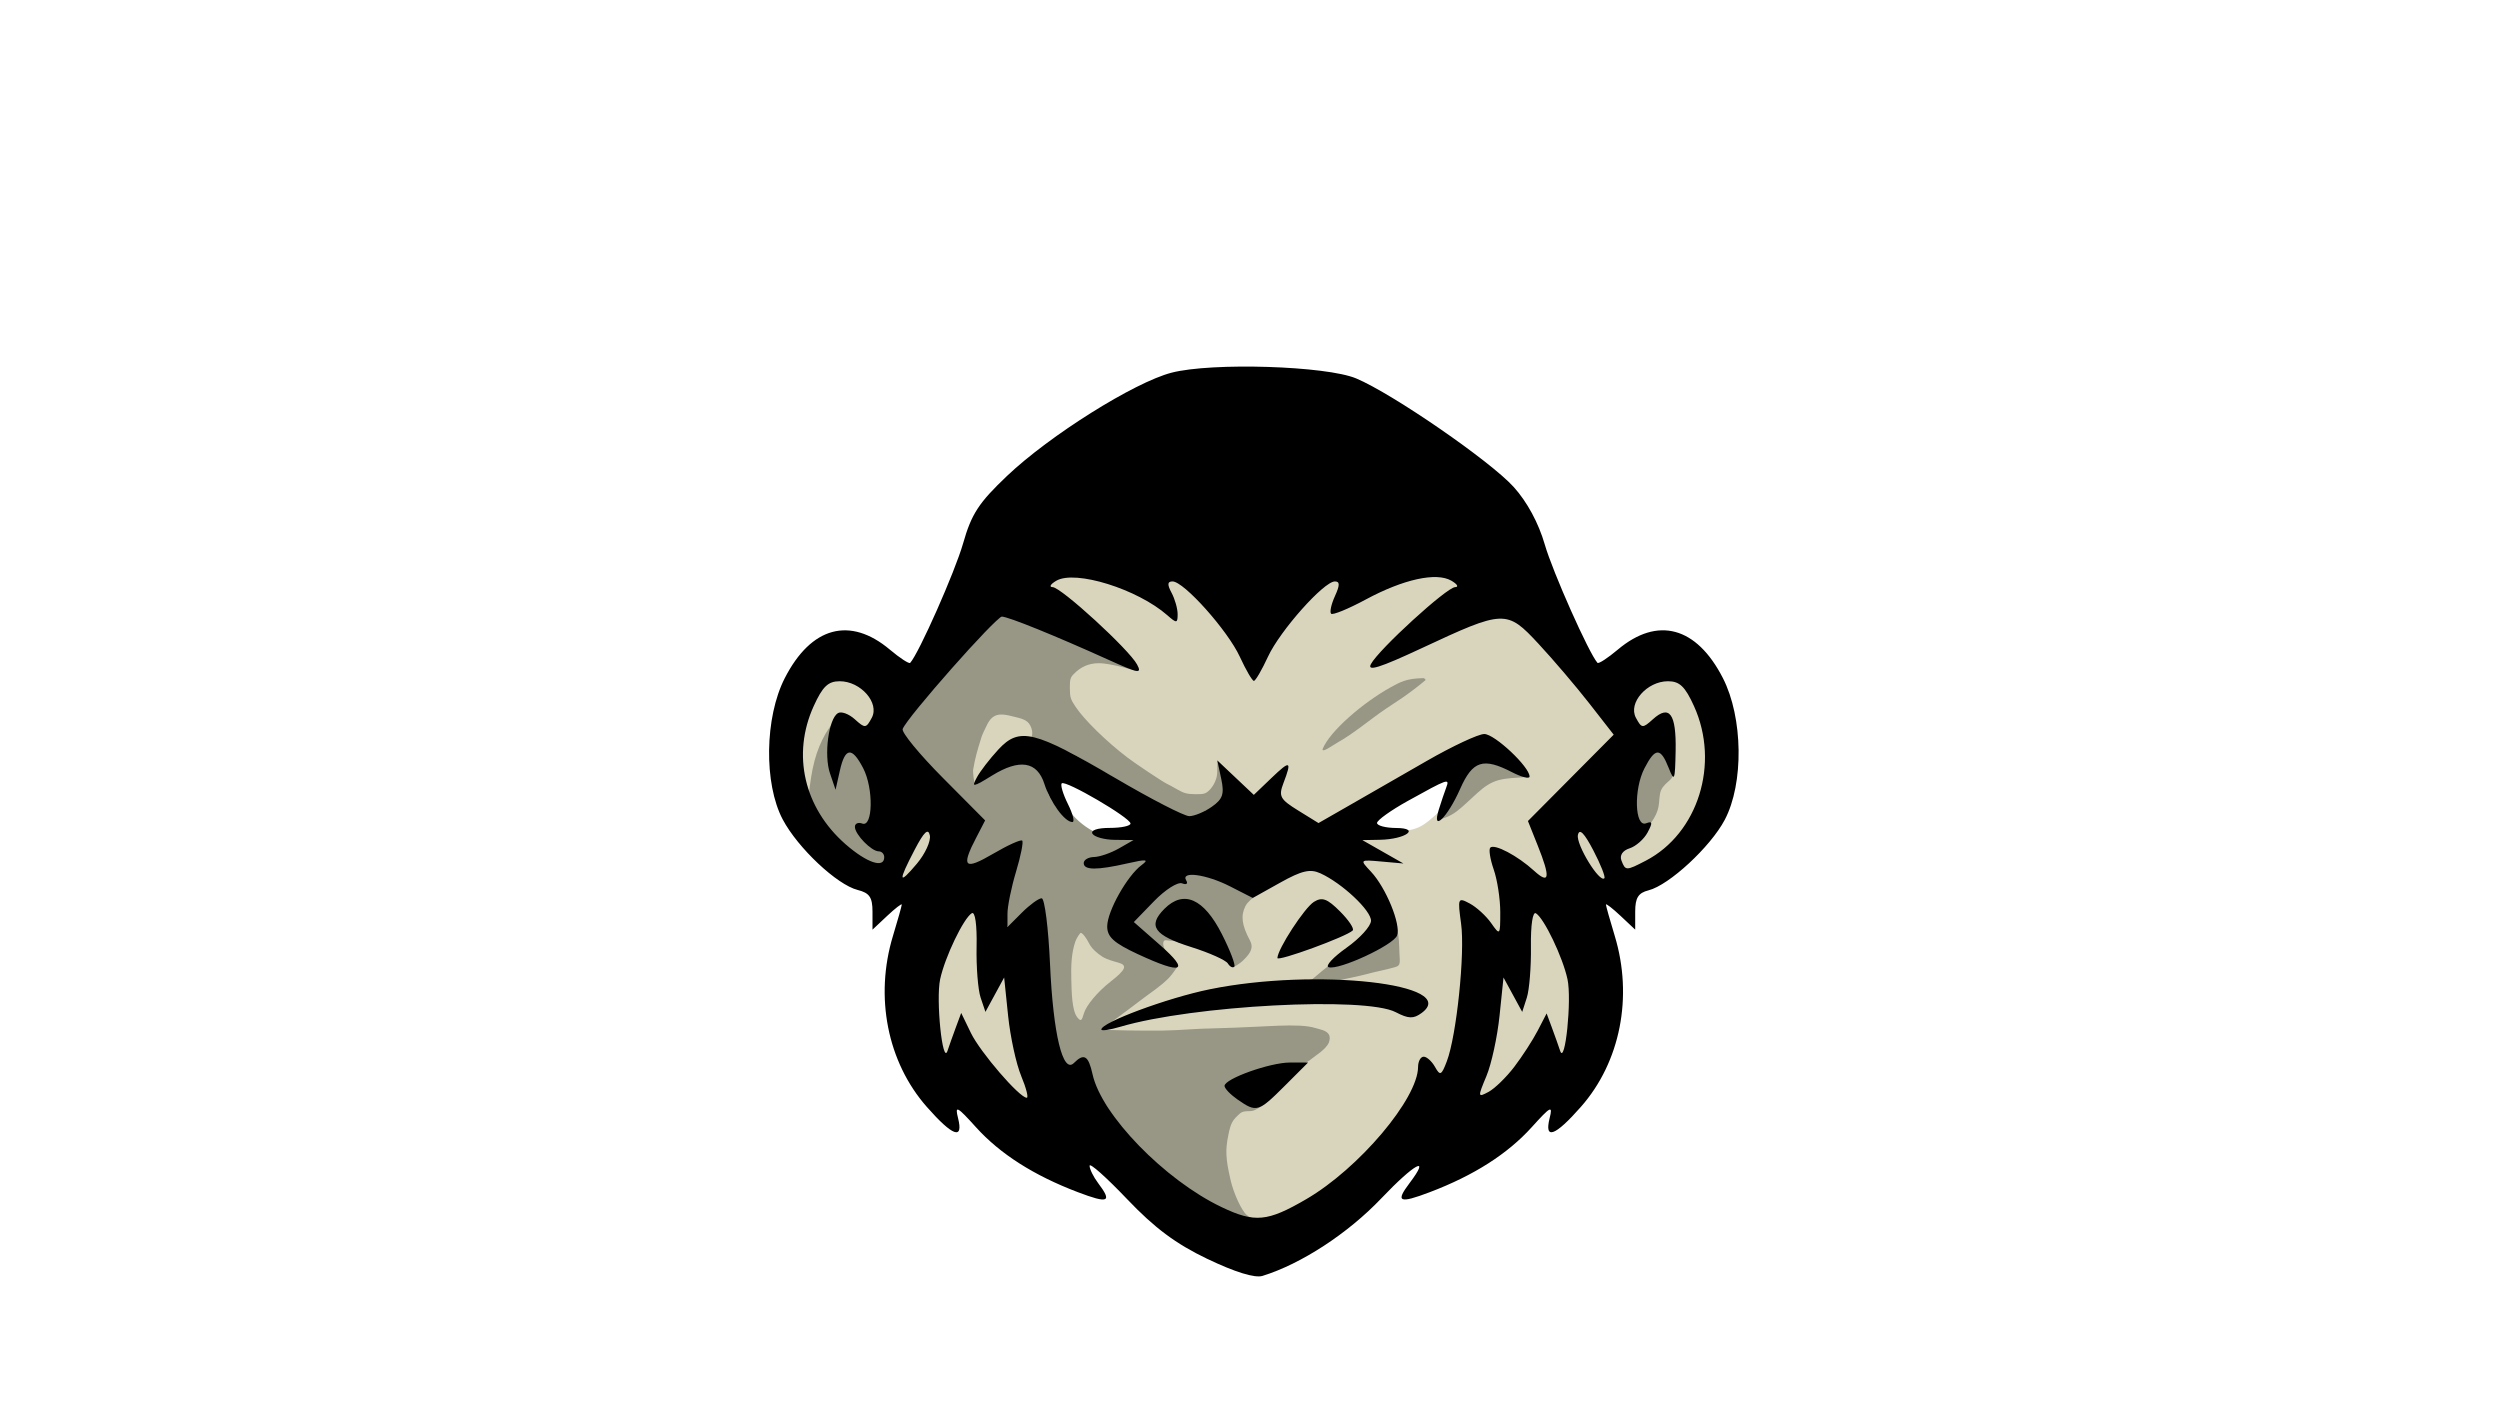 <?xml version="1.0" encoding="UTF-8" standalone="no"?>
<!-- Created with Inkscape (http://www.inkscape.org/) -->

<svg
   xmlns:dc="http://purl.org/dc/elements/1.1/"
   xmlns:cc="http://creativecommons.org/ns#"
   xmlns:rdf="http://www.w3.org/1999/02/22-rdf-syntax-ns#"
   xmlns:svg="http://www.w3.org/2000/svg"
   xmlns="http://www.w3.org/2000/svg"
   xmlns:sodipodi="http://sodipodi.sourceforge.net/DTD/sodipodi-0.dtd"
   xmlns:inkscape="http://www.inkscape.org/namespaces/inkscape"
   width="1920"
   height="1080"
   viewBox="-10 -20 125 125"
   version="1.1"
   id="svg8"
   inkscape:version="0.92.3 (2405546, 2018-03-11)"
   sodipodi:docname="LOGO_KRISPIES.svg"
   enable-background="new"
   inkscape:export-filename="C:\Users\mkawahara\OneDrive - ARCO CONSTRUCTION COMPANY\Pictures\_rand\FinalLogos\S5\LOGO_KRISPIESpng.png"
   inkscape:export-xdpi="96"
   inkscape:export-ydpi="96">
  <defs
     id="defs2">
    <inkscape:path-effect
       effect="bspline"
       id="path-effect1235"
       is_visible="true"
       weight="33.333"
       steps="2"
       helper_size="0"
       apply_no_weight="true"
       apply_with_weight="true"
       only_selected="false" />
    <inkscape:path-effect
       effect="bspline"
       id="path-effect1231"
       is_visible="true"
       weight="33.333"
       steps="2"
       helper_size="0"
       apply_no_weight="true"
       apply_with_weight="true"
       only_selected="false" />
    <inkscape:path-effect
       effect="bspline"
       id="path-effect1227"
       is_visible="true"
       weight="33.333"
       steps="2"
       helper_size="0"
       apply_no_weight="true"
       apply_with_weight="true"
       only_selected="false" />
    <inkscape:path-effect
       effect="bspline"
       id="path-effect1185"
       is_visible="true"
       weight="33.333"
       steps="2"
       helper_size="0"
       apply_no_weight="true"
       apply_with_weight="true"
       only_selected="false" />
    <inkscape:path-effect
       effect="bspline"
       id="path-effect1132"
       is_visible="true"
       weight="33.333"
       steps="2"
       helper_size="0"
       apply_no_weight="true"
       apply_with_weight="true"
       only_selected="false" />
    <inkscape:path-effect
       effect="bspline"
       id="path-effect1441"
       is_visible="true"
       weight="33.333"
       steps="2"
       helper_size="0"
       apply_no_weight="true"
       apply_with_weight="true"
       only_selected="false" />
    <inkscape:path-effect
       effect="bspline"
       id="path-effect1437"
       is_visible="true"
       weight="33.333"
       steps="2"
       helper_size="0"
       apply_no_weight="true"
       apply_with_weight="true"
       only_selected="false" />
    <inkscape:path-effect
       effect="bspline"
       id="path-effect1433"
       is_visible="true"
       weight="33.333"
       steps="2"
       helper_size="0"
       apply_no_weight="true"
       apply_with_weight="true"
       only_selected="false" />
    <inkscape:path-effect
       effect="bspline"
       id="path-effect1429"
       is_visible="true"
       weight="33.333"
       steps="2"
       helper_size="0"
       apply_no_weight="true"
       apply_with_weight="true"
       only_selected="false" />
    <inkscape:path-effect
       effect="bspline"
       id="path-effect1425"
       is_visible="true"
       weight="33.333"
       steps="2"
       helper_size="0"
       apply_no_weight="true"
       apply_with_weight="true"
       only_selected="false" />
    <inkscape:path-effect
       effect="bspline"
       id="path-effect1421"
       is_visible="true"
       weight="33.333"
       steps="2"
       helper_size="0"
       apply_no_weight="true"
       apply_with_weight="true"
       only_selected="false" />
    <inkscape:path-effect
       effect="bspline"
       id="path-effect1409"
       is_visible="true"
       weight="33.333"
       steps="2"
       helper_size="0"
       apply_no_weight="true"
       apply_with_weight="true"
       only_selected="false" />
    <inkscape:path-effect
       effect="bspline"
       id="path-effect1405"
       is_visible="true"
       weight="33.333"
       steps="2"
       helper_size="0"
       apply_no_weight="true"
       apply_with_weight="true"
       only_selected="false" />
    <inkscape:path-effect
       effect="bspline"
       id="path-effect1401"
       is_visible="true"
       weight="33.333"
       steps="2"
       helper_size="0"
       apply_no_weight="true"
       apply_with_weight="true"
       only_selected="false" />
    <inkscape:path-effect
       effect="bspline"
       id="path-effect1397"
       is_visible="true"
       weight="33.333"
       steps="2"
       helper_size="0"
       apply_no_weight="true"
       apply_with_weight="true"
       only_selected="false" />
    <inkscape:path-effect
       effect="bspline"
       id="path-effect1218"
       is_visible="true"
       weight="33.333"
       steps="2"
       helper_size="0"
       apply_no_weight="true"
       apply_with_weight="true"
       only_selected="false" />
    <inkscape:path-effect
       effect="bspline"
       id="path-effect1092"
       is_visible="true"
       weight="33.333"
       steps="2"
       helper_size="0"
       apply_no_weight="true"
       apply_with_weight="true"
       only_selected="false" />
    <inkscape:path-effect
       effect="bspline"
       id="path-effect1070"
       is_visible="true"
       weight="33.333"
       steps="2"
       helper_size="0"
       apply_no_weight="true"
       apply_with_weight="true"
       only_selected="false" />
    <inkscape:path-effect
       effect="bspline"
       id="path-effect1021"
       is_visible="true"
       weight="33.333"
       steps="2"
       helper_size="0"
       apply_no_weight="true"
       apply_with_weight="true"
       only_selected="false" />
    <inkscape:path-effect
       effect="bspline"
       id="path-effect835"
       is_visible="true"
       weight="33.333"
       steps="2"
       helper_size="0"
       apply_no_weight="true"
       apply_with_weight="true"
       only_selected="false" />
    <inkscape:path-effect
       effect="bspline"
       id="path-effect831"
       is_visible="true"
       weight="33.333"
       steps="2"
       helper_size="0"
       apply_no_weight="true"
       apply_with_weight="true"
       only_selected="false" />
    <inkscape:path-effect
       effect="bspline"
       id="path-effect4567"
       is_visible="true"
       weight="33.333"
       steps="2"
       helper_size="0"
       apply_no_weight="true"
       apply_with_weight="true"
       only_selected="false" />
    <inkscape:path-effect
       effect="bspline"
       id="path-effect4563"
       is_visible="true"
       weight="33.333"
       steps="2"
       helper_size="0"
       apply_no_weight="true"
       apply_with_weight="true"
       only_selected="false" />
    <inkscape:path-effect
       effect="bspline"
       id="path-effect4536"
       is_visible="true"
       weight="33.333"
       steps="2"
       helper_size="0"
       apply_no_weight="true"
       apply_with_weight="true"
       only_selected="false" />
    <inkscape:path-effect
       effect="bspline"
       id="path-effect828"
       is_visible="true"
       weight="33.333"
       steps="2"
       helper_size="0"
       apply_no_weight="true"
       apply_with_weight="true"
       only_selected="false" />
    <inkscape:path-effect
       effect="bspline"
       id="path-effect820"
       is_visible="true"
       weight="33.333"
       steps="2"
       helper_size="0"
       apply_no_weight="true"
       apply_with_weight="true"
       only_selected="false" />
    <inkscape:path-effect
       effect="bspline"
       id="path-effect816"
       is_visible="true"
       weight="33.333"
       steps="2"
       helper_size="0"
       apply_no_weight="true"
       apply_with_weight="true"
       only_selected="false" />
    <filter
       inkscape:collect="always"
       style="color-interpolation-filters:sRGB"
       id="filter4556">
      <feBlend
         inkscape:collect="always"
         mode="overlay"
         in2="BackgroundImage"
         id="feBlend4558" />
    </filter>
    <inkscape:path-effect
       effect="bspline"
       id="path-effect1021-8"
       is_visible="true"
       weight="33.333"
       steps="2"
       helper_size="0"
       apply_no_weight="true"
       apply_with_weight="true"
       only_selected="false" />
    <inkscape:path-effect
       effect="bspline"
       id="path-effect1021-8-7"
       is_visible="true"
       weight="33.333"
       steps="2"
       helper_size="0"
       apply_no_weight="true"
       apply_with_weight="true"
       only_selected="false" />
    <inkscape:path-effect
       effect="bspline"
       id="path-effect1070-4"
       is_visible="true"
       weight="33.333"
       steps="2"
       helper_size="0"
       apply_no_weight="true"
       apply_with_weight="true"
       only_selected="false" />
    <inkscape:path-effect
       effect="bspline"
       id="path-effect1092-6"
       is_visible="true"
       weight="33.333"
       steps="2"
       helper_size="0"
       apply_no_weight="true"
       apply_with_weight="true"
       only_selected="false" />
    <inkscape:path-effect
       effect="bspline"
       id="path-effect1070-4-4"
       is_visible="true"
       weight="33.333"
       steps="2"
       helper_size="0"
       apply_no_weight="true"
       apply_with_weight="true"
       only_selected="false" />
    <inkscape:path-effect
       effect="bspline"
       id="path-effect1070-7"
       is_visible="true"
       weight="33.333"
       steps="2"
       helper_size="0"
       apply_no_weight="true"
       apply_with_weight="true"
       only_selected="false" />
    <inkscape:path-effect
       effect="bspline"
       id="path-effect1021-8-75"
       is_visible="true"
       weight="33.333"
       steps="2"
       helper_size="0"
       apply_no_weight="true"
       apply_with_weight="true"
       only_selected="false" />
    <inkscape:path-effect
       effect="bspline"
       id="path-effect1021-0"
       is_visible="true"
       weight="33.333"
       steps="2"
       helper_size="0"
       apply_no_weight="true"
       apply_with_weight="true"
       only_selected="false" />
    <inkscape:path-effect
       effect="bspline"
       id="path-effect1421-4"
       is_visible="true"
       weight="33.333"
       steps="2"
       helper_size="0"
       apply_no_weight="true"
       apply_with_weight="true"
       only_selected="false" />
    <inkscape:path-effect
       effect="bspline"
       id="path-effect1409-8"
       is_visible="true"
       weight="33.333"
       steps="2"
       helper_size="0"
       apply_no_weight="true"
       apply_with_weight="true"
       only_selected="false" />
    <inkscape:path-effect
       effect="bspline"
       id="path-effect1397-7"
       is_visible="true"
       weight="33.333"
       steps="2"
       helper_size="0"
       apply_no_weight="true"
       apply_with_weight="true"
       only_selected="false" />
    <inkscape:path-effect
       effect="bspline"
       id="path-effect1401-5"
       is_visible="true"
       weight="33.333"
       steps="2"
       helper_size="0"
       apply_no_weight="true"
       apply_with_weight="true"
       only_selected="false" />
    <inkscape:path-effect
       effect="bspline"
       id="path-effect1405-8"
       is_visible="true"
       weight="33.333"
       steps="2"
       helper_size="0"
       apply_no_weight="true"
       apply_with_weight="true"
       only_selected="false" />
    <inkscape:path-effect
       effect="bspline"
       id="path-effect1425-2"
       is_visible="true"
       weight="33.333"
       steps="2"
       helper_size="0"
       apply_no_weight="true"
       apply_with_weight="true"
       only_selected="false" />
    <inkscape:path-effect
       effect="bspline"
       id="path-effect1429-6"
       is_visible="true"
       weight="33.333"
       steps="2"
       helper_size="0"
       apply_no_weight="true"
       apply_with_weight="true"
       only_selected="false" />
    <inkscape:path-effect
       effect="bspline"
       id="path-effect1433-2"
       is_visible="true"
       weight="33.333"
       steps="2"
       helper_size="0"
       apply_no_weight="true"
       apply_with_weight="true"
       only_selected="false" />
    <inkscape:path-effect
       effect="bspline"
       id="path-effect1437-5"
       is_visible="true"
       weight="33.333"
       steps="2"
       helper_size="0"
       apply_no_weight="true"
       apply_with_weight="true"
       only_selected="false" />
    <inkscape:path-effect
       effect="bspline"
       id="path-effect1441-5"
       is_visible="true"
       weight="33.333"
       steps="2"
       helper_size="0"
       apply_no_weight="true"
       apply_with_weight="true"
       only_selected="false" />
    <inkscape:path-effect
       effect="bspline"
       id="path-effect1218-9"
       is_visible="true"
       weight="33.333"
       steps="2"
       helper_size="0"
       apply_no_weight="true"
       apply_with_weight="true"
       only_selected="false" />
    <inkscape:path-effect
       effect="bspline"
       id="path-effect1218-2"
       is_visible="true"
       weight="33.333"
       steps="2"
       helper_size="0"
       apply_no_weight="true"
       apply_with_weight="true"
       only_selected="false" />
    <inkscape:path-effect
       effect="bspline"
       id="path-effect1021-0-6"
       is_visible="true"
       weight="33.333"
       steps="2"
       helper_size="0"
       apply_no_weight="true"
       apply_with_weight="true"
       only_selected="false" />
    <inkscape:path-effect
       effect="bspline"
       id="path-effect1021-8-75-0"
       is_visible="true"
       weight="33.333"
       steps="2"
       helper_size="0"
       apply_no_weight="true"
       apply_with_weight="true"
       only_selected="false" />
    <inkscape:path-effect
       effect="bspline"
       id="path-effect1070-7-0"
       is_visible="true"
       weight="33.333"
       steps="2"
       helper_size="0"
       apply_no_weight="true"
       apply_with_weight="true"
       only_selected="false" />
    <inkscape:path-effect
       effect="bspline"
       id="path-effect1070-4-4-1"
       is_visible="true"
       weight="33.333"
       steps="2"
       helper_size="0"
       apply_no_weight="true"
       apply_with_weight="true"
       only_selected="false" />
    <inkscape:path-effect
       effect="bspline"
       id="path-effect1092-6-1"
       is_visible="true"
       weight="33.333"
       steps="2"
       helper_size="0"
       apply_no_weight="true"
       apply_with_weight="true"
       only_selected="false" />
    <inkscape:path-effect
       effect="bspline"
       id="path-effect1021-7"
       is_visible="true"
       weight="33.333"
       steps="2"
       helper_size="0"
       apply_no_weight="true"
       apply_with_weight="true"
       only_selected="false" />
    <inkscape:path-effect
       effect="bspline"
       id="path-effect1021-8-4"
       is_visible="true"
       weight="33.333"
       steps="2"
       helper_size="0"
       apply_no_weight="true"
       apply_with_weight="true"
       only_selected="false" />
    <inkscape:path-effect
       effect="bspline"
       id="path-effect1070-77"
       is_visible="true"
       weight="33.333"
       steps="2"
       helper_size="0"
       apply_no_weight="true"
       apply_with_weight="true"
       only_selected="false" />
    <inkscape:path-effect
       effect="bspline"
       id="path-effect1070-4-6"
       is_visible="true"
       weight="33.333"
       steps="2"
       helper_size="0"
       apply_no_weight="true"
       apply_with_weight="true"
       only_selected="false" />
    <inkscape:path-effect
       effect="bspline"
       id="path-effect1092-8"
       is_visible="true"
       weight="33.333"
       steps="2"
       helper_size="0"
       apply_no_weight="true"
       apply_with_weight="true"
       only_selected="false" />
    <inkscape:path-effect
       effect="bspline"
       id="path-effect897-16-4"
       is_visible="true"
       weight="33.333"
       steps="2"
       helper_size="0"
       apply_no_weight="true"
       apply_with_weight="true"
       only_selected="false" />
    <inkscape:path-effect
       effect="bspline"
       id="path-effect901-17-3"
       is_visible="true"
       weight="33.333"
       steps="2"
       helper_size="0"
       apply_no_weight="true"
       apply_with_weight="true"
       only_selected="false" />
    <inkscape:path-effect
       effect="bspline"
       id="path-effect905-64-8"
       is_visible="true"
       weight="33.333"
       steps="2"
       helper_size="0"
       apply_no_weight="true"
       apply_with_weight="true"
       only_selected="false" />
    <inkscape:path-effect
       effect="bspline"
       id="path-effect912-6-0"
       is_visible="true"
       weight="33.333"
       steps="2"
       helper_size="0"
       apply_no_weight="true"
       apply_with_weight="true"
       only_selected="false" />
    <inkscape:path-effect
       effect="bspline"
       id="path-effect916-49-2"
       is_visible="true"
       weight="33.333"
       steps="2"
       helper_size="0"
       apply_no_weight="true"
       apply_with_weight="true"
       only_selected="false" />
    <inkscape:path-effect
       effect="bspline"
       id="path-effect949-30-2"
       is_visible="true"
       weight="33.333"
       steps="2"
       helper_size="0"
       apply_no_weight="true"
       apply_with_weight="true"
       only_selected="false" />
    <inkscape:path-effect
       effect="bspline"
       id="path-effect981-41-7"
       is_visible="true"
       weight="33.333"
       steps="2"
       helper_size="0"
       apply_no_weight="true"
       apply_with_weight="true"
       only_selected="false" />
    <inkscape:path-effect
       effect="bspline"
       id="path-effect959-59-5"
       is_visible="true"
       weight="33.333"
       steps="2"
       helper_size="0"
       apply_no_weight="true"
       apply_with_weight="true"
       only_selected="false" />
    <inkscape:path-effect
       effect="bspline"
       id="path-effect959-5-3-9"
       is_visible="true"
       weight="33.333"
       steps="2"
       helper_size="0"
       apply_no_weight="true"
       apply_with_weight="true"
       only_selected="false" />
    <inkscape:path-effect
       effect="bspline"
       id="path-effect985-1-4"
       is_visible="true"
       weight="33.333"
       steps="2"
       helper_size="0"
       apply_no_weight="true"
       apply_with_weight="true"
       only_selected="false" />
    <inkscape:path-effect
       effect="bspline"
       id="path-effect897-1-6"
       is_visible="true"
       weight="33.333"
       steps="2"
       helper_size="0"
       apply_no_weight="true"
       apply_with_weight="true"
       only_selected="false" />
    <inkscape:path-effect
       effect="bspline"
       id="path-effect901-3-7"
       is_visible="true"
       weight="33.333"
       steps="2"
       helper_size="0"
       apply_no_weight="true"
       apply_with_weight="true"
       only_selected="false" />
    <inkscape:path-effect
       effect="bspline"
       id="path-effect905-20-0"
       is_visible="true"
       weight="33.333"
       steps="2"
       helper_size="0"
       apply_no_weight="true"
       apply_with_weight="true"
       only_selected="false" />
    <inkscape:path-effect
       effect="bspline"
       id="path-effect912-57-1"
       is_visible="true"
       weight="33.333"
       steps="2"
       helper_size="0"
       apply_no_weight="true"
       apply_with_weight="true"
       only_selected="false" />
    <inkscape:path-effect
       effect="bspline"
       id="path-effect916-19-2"
       is_visible="true"
       weight="33.333"
       steps="2"
       helper_size="0"
       apply_no_weight="true"
       apply_with_weight="true"
       only_selected="false" />
    <inkscape:path-effect
       effect="bspline"
       id="path-effect949-9-1"
       is_visible="true"
       weight="33.333"
       steps="2"
       helper_size="0"
       apply_no_weight="true"
       apply_with_weight="true"
       only_selected="false" />
    <inkscape:path-effect
       effect="bspline"
       id="path-effect981-6-6"
       is_visible="true"
       weight="33.333"
       steps="2"
       helper_size="0"
       apply_no_weight="true"
       apply_with_weight="true"
       only_selected="false" />
    <inkscape:path-effect
       effect="bspline"
       id="path-effect959-63-1"
       is_visible="true"
       weight="33.333"
       steps="2"
       helper_size="0"
       apply_no_weight="true"
       apply_with_weight="true"
       only_selected="false" />
    <inkscape:path-effect
       effect="bspline"
       id="path-effect959-5-8-0"
       is_visible="true"
       weight="33.333"
       steps="2"
       helper_size="0"
       apply_no_weight="true"
       apply_with_weight="true"
       only_selected="false" />
    <inkscape:path-effect
       effect="bspline"
       id="path-effect985-3-3"
       is_visible="true"
       weight="33.333"
       steps="2"
       helper_size="0"
       apply_no_weight="true"
       apply_with_weight="true"
       only_selected="false" />
    <inkscape:path-effect
       effect="bspline"
       id="path-effect897-5"
       is_visible="true"
       weight="33.333"
       steps="2"
       helper_size="0"
       apply_no_weight="true"
       apply_with_weight="true"
       only_selected="false" />
    <inkscape:path-effect
       effect="bspline"
       id="path-effect901-5"
       is_visible="true"
       weight="33.333"
       steps="2"
       helper_size="0"
       apply_no_weight="true"
       apply_with_weight="true"
       only_selected="false" />
    <inkscape:path-effect
       effect="bspline"
       id="path-effect905-3"
       is_visible="true"
       weight="33.333"
       steps="2"
       helper_size="0"
       apply_no_weight="true"
       apply_with_weight="true"
       only_selected="false" />
    <inkscape:path-effect
       effect="bspline"
       id="path-effect912-579"
       is_visible="true"
       weight="33.333"
       steps="2"
       helper_size="0"
       apply_no_weight="true"
       apply_with_weight="true"
       only_selected="false" />
    <inkscape:path-effect
       effect="bspline"
       id="path-effect916-3"
       is_visible="true"
       weight="33.333"
       steps="2"
       helper_size="0"
       apply_no_weight="true"
       apply_with_weight="true"
       only_selected="false" />
    <inkscape:path-effect
       effect="bspline"
       id="path-effect949-0"
       is_visible="true"
       weight="33.333"
       steps="2"
       helper_size="0"
       apply_no_weight="true"
       apply_with_weight="true"
       only_selected="false" />
    <inkscape:path-effect
       effect="bspline"
       id="path-effect981-8"
       is_visible="true"
       weight="33.333"
       steps="2"
       helper_size="0"
       apply_no_weight="true"
       apply_with_weight="true"
       only_selected="false" />
    <inkscape:path-effect
       effect="bspline"
       id="path-effect959-0"
       is_visible="true"
       weight="33.333"
       steps="2"
       helper_size="0"
       apply_no_weight="true"
       apply_with_weight="true"
       only_selected="false" />
    <inkscape:path-effect
       effect="bspline"
       id="path-effect959-5-82"
       is_visible="true"
       weight="33.333"
       steps="2"
       helper_size="0"
       apply_no_weight="true"
       apply_with_weight="true"
       only_selected="false" />
    <inkscape:path-effect
       effect="bspline"
       id="path-effect985-7"
       is_visible="true"
       weight="33.333"
       steps="2"
       helper_size="0"
       apply_no_weight="true"
       apply_with_weight="true"
       only_selected="false" />
    <inkscape:path-effect
       effect="bspline"
       id="path-effect1923-7"
       is_visible="true"
       weight="33.333"
       steps="2"
       helper_size="0"
       apply_no_weight="true"
       apply_with_weight="true"
       only_selected="false" />
    <clipPath
       clipPathUnits="userSpaceOnUse"
       id="clipPath1160">
      <path
         style="fill:#166055;fill-opacity:1;stroke-width:0.265"
         d="M 376.419,554.107 350.071,527.592 v -99.559 -99.559 h 52.917 52.917 v 99.682 99.682 L 429.511,554.231 c -14.516,14.515 -26.472,26.392 -26.568,26.392 -0.097,0 -12.032,-11.932 -26.524,-26.515 z"
         id="path1162"
         inkscape:connector-curvature="0" />
    </clipPath>
    <inkscape:path-effect
       effect="bspline"
       id="path-effect1421-8"
       is_visible="true"
       weight="33.333"
       steps="2"
       helper_size="0"
       apply_no_weight="true"
       apply_with_weight="true"
       only_selected="false" />
    <inkscape:path-effect
       effect="bspline"
       id="path-effect1409-9"
       is_visible="true"
       weight="33.333"
       steps="2"
       helper_size="0"
       apply_no_weight="true"
       apply_with_weight="true"
       only_selected="false" />
    <inkscape:path-effect
       effect="bspline"
       id="path-effect1397-6"
       is_visible="true"
       weight="33.333"
       steps="2"
       helper_size="0"
       apply_no_weight="true"
       apply_with_weight="true"
       only_selected="false" />
    <inkscape:path-effect
       effect="bspline"
       id="path-effect1401-6"
       is_visible="true"
       weight="33.333"
       steps="2"
       helper_size="0"
       apply_no_weight="true"
       apply_with_weight="true"
       only_selected="false" />
    <inkscape:path-effect
       effect="bspline"
       id="path-effect1405-9"
       is_visible="true"
       weight="33.333"
       steps="2"
       helper_size="0"
       apply_no_weight="true"
       apply_with_weight="true"
       only_selected="false" />
    <inkscape:path-effect
       effect="bspline"
       id="path-effect1425-1"
       is_visible="true"
       weight="33.333"
       steps="2"
       helper_size="0"
       apply_no_weight="true"
       apply_with_weight="true"
       only_selected="false" />
    <inkscape:path-effect
       effect="bspline"
       id="path-effect1429-4"
       is_visible="true"
       weight="33.333"
       steps="2"
       helper_size="0"
       apply_no_weight="true"
       apply_with_weight="true"
       only_selected="false" />
    <inkscape:path-effect
       effect="bspline"
       id="path-effect1433-1"
       is_visible="true"
       weight="33.333"
       steps="2"
       helper_size="0"
       apply_no_weight="true"
       apply_with_weight="true"
       only_selected="false" />
    <inkscape:path-effect
       effect="bspline"
       id="path-effect1437-4"
       is_visible="true"
       weight="33.333"
       steps="2"
       helper_size="0"
       apply_no_weight="true"
       apply_with_weight="true"
       only_selected="false" />
    <inkscape:path-effect
       effect="bspline"
       id="path-effect1441-3"
       is_visible="true"
       weight="33.333"
       steps="2"
       helper_size="0"
       apply_no_weight="true"
       apply_with_weight="true"
       only_selected="false" />
    <inkscape:path-effect
       effect="bspline"
       id="path-effect1421-4-1"
       is_visible="true"
       weight="33.333"
       steps="2"
       helper_size="0"
       apply_no_weight="true"
       apply_with_weight="true"
       only_selected="false" />
    <inkscape:path-effect
       effect="bspline"
       id="path-effect1409-8-7"
       is_visible="true"
       weight="33.333"
       steps="2"
       helper_size="0"
       apply_no_weight="true"
       apply_with_weight="true"
       only_selected="false" />
    <inkscape:path-effect
       effect="bspline"
       id="path-effect1397-7-1"
       is_visible="true"
       weight="33.333"
       steps="2"
       helper_size="0"
       apply_no_weight="true"
       apply_with_weight="true"
       only_selected="false" />
    <inkscape:path-effect
       effect="bspline"
       id="path-effect1401-5-9"
       is_visible="true"
       weight="33.333"
       steps="2"
       helper_size="0"
       apply_no_weight="true"
       apply_with_weight="true"
       only_selected="false" />
    <inkscape:path-effect
       effect="bspline"
       id="path-effect1405-8-3"
       is_visible="true"
       weight="33.333"
       steps="2"
       helper_size="0"
       apply_no_weight="true"
       apply_with_weight="true"
       only_selected="false" />
    <inkscape:path-effect
       effect="bspline"
       id="path-effect1425-2-4"
       is_visible="true"
       weight="33.333"
       steps="2"
       helper_size="0"
       apply_no_weight="true"
       apply_with_weight="true"
       only_selected="false" />
    <inkscape:path-effect
       effect="bspline"
       id="path-effect1429-6-0"
       is_visible="true"
       weight="33.333"
       steps="2"
       helper_size="0"
       apply_no_weight="true"
       apply_with_weight="true"
       only_selected="false" />
    <inkscape:path-effect
       effect="bspline"
       id="path-effect1433-2-9"
       is_visible="true"
       weight="33.333"
       steps="2"
       helper_size="0"
       apply_no_weight="true"
       apply_with_weight="true"
       only_selected="false" />
    <inkscape:path-effect
       effect="bspline"
       id="path-effect1437-5-4"
       is_visible="true"
       weight="33.333"
       steps="2"
       helper_size="0"
       apply_no_weight="true"
       apply_with_weight="true"
       only_selected="false" />
    <inkscape:path-effect
       effect="bspline"
       id="path-effect1441-5-6"
       is_visible="true"
       weight="33.333"
       steps="2"
       helper_size="0"
       apply_no_weight="true"
       apply_with_weight="true"
       only_selected="false" />
    <clipPath
       clipPathUnits="userSpaceOnUse"
       id="clipPath1569">
      <path
         style="fill:#499f5a;fill-opacity:1;stroke-width:0.265"
         d="m 515.423,376.953 -26.348,-26.515 v -99.559 -99.559 h 52.917 52.917 v 99.682 99.682 l -26.393,26.392 c -14.516,14.515 -26.472,26.392 -26.568,26.392 -0.097,0 -12.032,-11.932 -26.524,-26.515 z"
         id="path1571"
         inkscape:connector-curvature="0" />
    </clipPath>
    <inkscape:path-effect
       effect="bspline"
       id="path-effect1421-83"
       is_visible="true"
       weight="33.333"
       steps="2"
       helper_size="0"
       apply_no_weight="true"
       apply_with_weight="true"
       only_selected="false" />
    <inkscape:path-effect
       effect="bspline"
       id="path-effect1409-2"
       is_visible="true"
       weight="33.333"
       steps="2"
       helper_size="0"
       apply_no_weight="true"
       apply_with_weight="true"
       only_selected="false" />
    <inkscape:path-effect
       effect="bspline"
       id="path-effect1397-4"
       is_visible="true"
       weight="33.333"
       steps="2"
       helper_size="0"
       apply_no_weight="true"
       apply_with_weight="true"
       only_selected="false" />
    <inkscape:path-effect
       effect="bspline"
       id="path-effect1401-62"
       is_visible="true"
       weight="33.333"
       steps="2"
       helper_size="0"
       apply_no_weight="true"
       apply_with_weight="true"
       only_selected="false" />
    <inkscape:path-effect
       effect="bspline"
       id="path-effect1405-0"
       is_visible="true"
       weight="33.333"
       steps="2"
       helper_size="0"
       apply_no_weight="true"
       apply_with_weight="true"
       only_selected="false" />
    <inkscape:path-effect
       effect="bspline"
       id="path-effect1425-9"
       is_visible="true"
       weight="33.333"
       steps="2"
       helper_size="0"
       apply_no_weight="true"
       apply_with_weight="true"
       only_selected="false" />
    <inkscape:path-effect
       effect="bspline"
       id="path-effect1429-5"
       is_visible="true"
       weight="33.333"
       steps="2"
       helper_size="0"
       apply_no_weight="true"
       apply_with_weight="true"
       only_selected="false" />
    <inkscape:path-effect
       effect="bspline"
       id="path-effect1433-4"
       is_visible="true"
       weight="33.333"
       steps="2"
       helper_size="0"
       apply_no_weight="true"
       apply_with_weight="true"
       only_selected="false" />
    <inkscape:path-effect
       effect="bspline"
       id="path-effect1437-1"
       is_visible="true"
       weight="33.333"
       steps="2"
       helper_size="0"
       apply_no_weight="true"
       apply_with_weight="true"
       only_selected="false" />
    <inkscape:path-effect
       effect="bspline"
       id="path-effect1441-4"
       is_visible="true"
       weight="33.333"
       steps="2"
       helper_size="0"
       apply_no_weight="true"
       apply_with_weight="true"
       only_selected="false" />
    <inkscape:path-effect
       effect="bspline"
       id="path-effect1421-4-9"
       is_visible="true"
       weight="33.333"
       steps="2"
       helper_size="0"
       apply_no_weight="true"
       apply_with_weight="true"
       only_selected="false" />
    <inkscape:path-effect
       effect="bspline"
       id="path-effect1409-8-0"
       is_visible="true"
       weight="33.333"
       steps="2"
       helper_size="0"
       apply_no_weight="true"
       apply_with_weight="true"
       only_selected="false" />
    <inkscape:path-effect
       effect="bspline"
       id="path-effect1397-7-3"
       is_visible="true"
       weight="33.333"
       steps="2"
       helper_size="0"
       apply_no_weight="true"
       apply_with_weight="true"
       only_selected="false" />
    <inkscape:path-effect
       effect="bspline"
       id="path-effect1401-5-4"
       is_visible="true"
       weight="33.333"
       steps="2"
       helper_size="0"
       apply_no_weight="true"
       apply_with_weight="true"
       only_selected="false" />
    <inkscape:path-effect
       effect="bspline"
       id="path-effect1405-8-7"
       is_visible="true"
       weight="33.333"
       steps="2"
       helper_size="0"
       apply_no_weight="true"
       apply_with_weight="true"
       only_selected="false" />
    <inkscape:path-effect
       effect="bspline"
       id="path-effect1425-2-9"
       is_visible="true"
       weight="33.333"
       steps="2"
       helper_size="0"
       apply_no_weight="true"
       apply_with_weight="true"
       only_selected="false" />
    <inkscape:path-effect
       effect="bspline"
       id="path-effect1429-6-7"
       is_visible="true"
       weight="33.333"
       steps="2"
       helper_size="0"
       apply_no_weight="true"
       apply_with_weight="true"
       only_selected="false" />
    <inkscape:path-effect
       effect="bspline"
       id="path-effect1433-2-4"
       is_visible="true"
       weight="33.333"
       steps="2"
       helper_size="0"
       apply_no_weight="true"
       apply_with_weight="true"
       only_selected="false" />
    <inkscape:path-effect
       effect="bspline"
       id="path-effect1437-5-5"
       is_visible="true"
       weight="33.333"
       steps="2"
       helper_size="0"
       apply_no_weight="true"
       apply_with_weight="true"
       only_selected="false" />
    <inkscape:path-effect
       effect="bspline"
       id="path-effect1441-5-0"
       is_visible="true"
       weight="33.333"
       steps="2"
       helper_size="0"
       apply_no_weight="true"
       apply_with_weight="true"
       only_selected="false" />
    <inkscape:path-effect
       effect="bspline"
       id="path-effect1132-2"
       is_visible="true"
       weight="33.333"
       steps="2"
       helper_size="0"
       apply_no_weight="true"
       apply_with_weight="true"
       only_selected="false" />
    <inkscape:path-effect
       effect="bspline"
       id="path-effect1185-1"
       is_visible="true"
       weight="33.333"
       steps="2"
       helper_size="0"
       apply_no_weight="true"
       apply_with_weight="true"
       only_selected="false" />
    <inkscape:path-effect
       effect="bspline"
       id="path-effect1227-3"
       is_visible="true"
       weight="33.333"
       steps="2"
       helper_size="0"
       apply_no_weight="true"
       apply_with_weight="true"
       only_selected="false" />
    <inkscape:path-effect
       effect="bspline"
       id="path-effect1231-4"
       is_visible="true"
       weight="33.333"
       steps="2"
       helper_size="0"
       apply_no_weight="true"
       apply_with_weight="true"
       only_selected="false" />
    <inkscape:path-effect
       effect="bspline"
       id="path-effect1235-9"
       is_visible="true"
       weight="33.333"
       steps="2"
       helper_size="0"
       apply_no_weight="true"
       apply_with_weight="true"
       only_selected="false" />
    <inkscape:path-effect
       effect="bspline"
       id="path-effect1132-2-3"
       is_visible="true"
       weight="33.333"
       steps="2"
       helper_size="0"
       apply_no_weight="true"
       apply_with_weight="true"
       only_selected="false" />
    <inkscape:path-effect
       effect="bspline"
       id="path-effect1185-1-8"
       is_visible="true"
       weight="33.333"
       steps="2"
       helper_size="0"
       apply_no_weight="true"
       apply_with_weight="true"
       only_selected="false" />
    <inkscape:path-effect
       effect="bspline"
       id="path-effect1227-3-4"
       is_visible="true"
       weight="33.333"
       steps="2"
       helper_size="0"
       apply_no_weight="true"
       apply_with_weight="true"
       only_selected="false" />
    <inkscape:path-effect
       effect="bspline"
       id="path-effect1231-4-3"
       is_visible="true"
       weight="33.333"
       steps="2"
       helper_size="0"
       apply_no_weight="true"
       apply_with_weight="true"
       only_selected="false" />
    <inkscape:path-effect
       effect="bspline"
       id="path-effect1235-9-9"
       is_visible="true"
       weight="33.333"
       steps="2"
       helper_size="0"
       apply_no_weight="true"
       apply_with_weight="true"
       only_selected="false" />
  </defs>
  <sodipodi:namedview
     id="base"
     pagecolor="#ffffff"
     bordercolor="#666666"
     borderopacity="1.0"
     inkscape:pageopacity="0.0"
     inkscape:pageshadow="2"
     inkscape:zoom="0.49497474"
     inkscape:cx="289.19394"
     inkscape:cy="98.314973"
     inkscape:document-units="mm"
     inkscape:current-layer="layer1"
     showgrid="false"
     inkscape:window-width="1920"
     inkscape:window-height="1017"
     inkscape:window-x="1912"
     inkscape:window-y="-8"
     inkscape:window-maximized="1"
     inkscape:pagecheckerboard="true"
     units="px" />
  <g
     inkscape:label="Layer 1"
     inkscape:groupmode="layer"
     id="layer1"
     transform="translate(0,-191.167)">
    <g
       id="g1373">
      <g
         style="stroke:#ffffff;stroke-opacity:1;stroke-width:2.537;stroke-miterlimit:4;stroke-dasharray:none"
         id="g1245-2-6"
         transform="matrix(1.971,0,0,1.971,387.902,-253.465)">
        <path
           style="fill:#d9d5bd;fill-opacity:1;stroke:#ffffff;stroke-width:2.537;stroke-linecap:butt;stroke-linejoin:miter;stroke-opacity:1;stroke-miterlimit:4;stroke-dasharray:none"
           d="m -172.562,238.17 c 1.166,0.039 3.496,0.118 6,0.543 2.504,0.425 5.182,1.197 6.914,2.047 1.732,0.85 2.52,1.78 3.142,2.669 0.622,0.89 1.079,1.74 1.638,2.213 0.559,0.473 1.221,0.567 2.008,0.441 0.787,-0.126 1.701,-0.473 2.268,-0.433 0.567,0.039 0.787,0.465 0.968,1.047 0.181,0.583 0.323,1.323 0.386,2.071 0.063,0.748 0.047,1.504 -0.079,2.284 -0.126,0.78 -0.362,1.583 -0.988,2.279 -0.626,0.696 -1.641,1.285 -2.489,1.73 -0.848,0.445 -1.527,0.746 -1.875,1.144 -0.348,0.398 -0.365,0.893 -0.368,1.712 -0.003,0.819 0.008,1.96 -0.097,2.993 -0.106,1.033 -0.328,1.957 -0.779,2.634 -0.451,0.677 -1.13,1.105 -2.358,1.565 -1.228,0.46 -3.004,0.949 -4.162,1.567 -1.158,0.618 -1.698,1.364 -2.528,2.055 -0.83,0.691 -1.949,1.325 -3.076,1.634 -1.128,0.309 -2.263,0.292 -3.319,-0.058 -1.055,-0.351 -2.03,-1.036 -3.193,-1.759 -1.164,-0.724 -2.517,-1.487 -3.842,-2.063 -1.325,-0.576 -2.622,-0.966 -3.603,-1.342 -0.98,-0.376 -1.643,-0.738 -2.099,-1.225 -0.457,-0.487 -0.707,-1.1 -0.757,-2.169 -0.05,-1.069 0.1,-2.595 0.111,-3.675 0.011,-1.08 -0.117,-1.715 -0.484,-2.074 -0.367,-0.359 -0.974,-0.443 -1.618,-0.724 -0.643,-0.281 -1.322,-0.76 -1.977,-1.359 -0.654,-0.599 -1.283,-1.317 -1.618,-2.138 -0.334,-0.821 -0.373,-1.746 -0.342,-2.542 0.031,-0.796 0.131,-1.465 0.326,-2.069 0.195,-0.604 0.485,-1.144 0.963,-1.339 0.479,-0.195 1.147,-0.044 1.74,0.114 0.593,0.159 1.111,0.326 1.654,0.186 0.543,-0.139 1.111,-0.585 2.168,-1.751 1.058,-1.166 2.606,-3.055 3.792,-4.357 1.186,-1.303 2.01,-2.021 2.717,-2.252 0.707,-0.231 1.297,0.025 1.893,0.167 0.595,0.141 1.196,0.168 1.496,0.181 0.3,0.013 0.3,0.013 1.466,0.053 z"
           id="path1130-3-8"
           inkscape:connector-curvature="0"
           inkscape:path-effect="#path-effect1132-2-3"
           inkscape:original-d="m -173.72731,238.13019 c 2.33112,0.0785 4.66197,0.15722 6.99256,0.23623 2.67731,0.77136 5.35493,1.54314 8.032,2.31511 0.78766,0.92887 1.57516,1.85812 2.36235,2.78757 0.457,0.85021 0.9137,1.70063 1.37016,2.55134 0.6618,0.0942 1.32318,0.18873 1.98438,0.28348 0.9134,-0.34662 1.82715,-0.69321 2.74032,-1.03943 0.22068,0.42481 0.44124,0.85018 0.66146,1.27567 0.14204,0.74011 0.28375,1.48014 0.42523,2.22061 -0.0155,0.7559 -0.0312,1.51164 -0.0472,2.26786 -0.23606,0.80322 -0.47221,1.60613 -0.70871,2.4096 -1.01576,0.58912 -2.03099,1.17805 -3.04688,1.76748 -0.67926,0.3005 -1.35836,0.60109 -2.03793,0.90203 -0.0165,0.49553 -0.0332,0.99086 -0.0501,1.48669 0.0114,1.14183 0.0225,2.28266 0.0334,3.42439 -0.22251,0.92426 -0.44518,1.84835 -0.66817,2.77292 -0.67927,0.42863 -1.35836,0.85723 -2.03793,1.28624 -1.77677,0.48995 -3.55219,0.97972 -5.32869,1.46998 -0.53994,0.74599 -1.07995,1.49199 -1.62032,2.23838 -1.11937,0.63476 -2.23811,1.26927 -3.35757,1.9043 -1.13595,-0.017 -2.27153,-0.0337 -3.40769,-0.0501 -0.97438,-0.6853 -1.94857,-1.37002 -2.92326,-2.05463 -1.35286,-0.76314 -2.70584,-1.52593 -4.05915,-2.2885 -1.2972,-0.39005 -2.59448,-0.77979 -3.89212,-1.1693 -0.66242,-0.36224 -1.32494,-0.72412 -1.98782,-1.08578 -0.25033,-0.61284 -0.50086,-1.22525 -0.75169,-1.83748 0.15057,-1.52559 0.30094,-3.05159 0.45102,-4.57699 -0.12778,-0.63491 -0.25587,-1.26979 -0.3842,-1.9043 -0.60647,-0.0838 -1.21359,-0.1673 -1.82078,-0.25056 -0.67929,-0.4793 -1.35835,-0.95798 -2.03793,-1.43657 -0.62898,-0.71861 -1.25812,-1.43684 -1.88759,-2.15487 -0.0387,-0.92454 -0.0777,-1.84887 -0.11693,-2.77292 0.10047,-0.66825 0.20072,-1.33661 0.30068,-2.00452 0.28968,-0.54013 0.57935,-1.08048 0.86863,-1.62032 0.66804,0.14999 1.33661,0.30042 2.00452,0.45102 0.51795,0.16673 1.03593,0.33382 1.5535,0.50113 0.56804,-0.44558 1.13616,-0.89116 1.70384,-1.33635 1.54741,-1.88688 3.09614,-3.77545 4.64381,-5.66277 0.82422,-0.71844 1.64843,-1.43684 2.47225,-2.15486 0.59028,0.25578 1.1807,0.512 1.77066,0.7684 0.60079,0.0263 1.20157,0.053 1.80195,0.0798 z" />
        <path
           style="opacity:1;fill:#989685;fill-opacity:1;fill-rule:nonzero;stroke:#ffffff;stroke-width:2.537;stroke-linecap:round;stroke-linejoin:round;stroke-miterlimit:4;stroke-dasharray:none;stroke-opacity:1;paint-order:markers fill stroke"
           d="m -170.394,270.373 c -0.173,-0.092 -0.363,-0.167 -0.423,-0.167 -0.06,0 -0.189,-0.043 -0.287,-0.096 -0.098,-0.053 -0.403,-0.204 -0.678,-0.337 -0.276,-0.133 -0.591,-0.299 -0.702,-0.37 -0.11,-0.071 -0.288,-0.178 -0.395,-0.238 -0.107,-0.06 -0.227,-0.136 -0.267,-0.17 -0.04,-0.033 -0.344,-0.272 -0.674,-0.532 -0.683,-0.535 -1.954,-1.817 -2.275,-2.294 -0.32,-0.475 -0.369,-0.554 -0.476,-0.758 -0.062,-0.119 -0.135,-0.217 -0.161,-0.217 -0.026,0 -0.068,-0.083 -0.093,-0.184 -0.025,-0.101 -1.734,-1.342 -1.805,-1.704 -0.023,-0.119 -0.099,-0.412 -0.167,-0.651 -0.069,-0.239 -0.155,-0.615 -0.19,-0.835 -0.036,-0.221 -0.101,-0.521 -0.144,-0.668 -0.053,-0.179 -1.805,-4.182 -1.805,-3.867 0,0.088 -0.02,0.099 -0.075,0.044 -0.116,-0.116 -1.796,-2.663 -1.796,-2.55 0,0.032 -0.034,0.059 -0.076,0.059 -0.042,0 -0.119,0.053 -0.171,0.117 -0.085,0.105 -0.091,0.093 -0.062,-0.117 0.051,-0.377 0.248,-1.027 0.344,-1.136 0.049,-0.055 0.11,-0.19 0.136,-0.301 0.026,-0.11 0.093,-0.253 0.149,-0.317 0.056,-0.064 0.115,-0.266 0.133,-0.45 0.032,-0.33 0.029,-0.336 -0.314,-0.652 -1.037,-0.955 -3.074,-3.048 -3.177,-3.264 -0.113,-0.239 -0.113,-0.258 0,-0.451 0.066,-0.111 0.157,-0.249 0.203,-0.307 0.979,-1.221 1.221,-1.526 1.347,-1.698 0.082,-0.113 0.195,-0.23 0.251,-0.261 0.056,-0.031 0.101,-0.083 0.101,-0.115 0,-0.032 0.113,-0.178 0.251,-0.324 0.138,-0.146 0.476,-0.515 0.752,-0.818 0.659,-0.726 1.181,-1.248 1.379,-1.377 0.116,-0.076 0.722,-0.427 0.927,-0.394 0.278,0.044 4.06,2.008 4.335,2.102 0.276,0.094 0.568,0.435 0.682,0.481 0.114,0.046 0.258,0.064 0.32,0.04 0.105,-0.04 0.048,0.117 0.048,0.117 0,0 -1.166,-0.363 -1.732,-0.363 -0.458,-5.3e-4 -0.83,0.163 -1.152,0.505 -0.141,0.15 -0.162,0.236 -0.159,0.626 0.003,0.409 0.028,0.489 0.257,0.834 0.389,0.586 1.401,1.575 2.345,2.293 0.379,0.288 1.619,1.113 1.771,1.178 0.055,0.024 0.266,0.138 0.468,0.254 0.306,0.176 0.442,0.212 0.808,0.217 0.382,0.005 0.465,-0.017 0.621,-0.161 0.221,-0.205 0.375,-0.547 0.375,-0.831 0,-0.117 0.01,-0.532 0.01,-0.532 0,0 0.074,0.103 0.261,1.114 0.069,0.371 0.068,0.483 -0.004,0.618 -0.049,0.091 -0.121,0.165 -0.161,0.165 -0.04,5e-5 -0.16,0.075 -0.266,0.167 -0.107,0.092 -0.231,0.167 -0.276,0.167 -0.045,0 -0.116,0.041 -0.158,0.092 -0.042,0.051 -0.212,0.13 -0.377,0.176 -0.166,0.046 -0.315,0.107 -0.332,0.135 -0.035,0.056 -0.951,-0.395 -1.469,-0.723 -0.184,-0.116 -0.368,-0.212 -0.409,-0.213 -0.041,-7.9e-4 -0.114,-0.048 -0.162,-0.105 -0.048,-0.057 -0.179,-0.147 -0.292,-0.2 -0.113,-0.053 -0.296,-0.156 -0.406,-0.23 -0.11,-0.074 -0.296,-0.178 -0.413,-0.233 -0.117,-0.054 -0.232,-0.13 -0.255,-0.168 -0.023,-0.038 -0.138,-0.114 -0.255,-0.169 -0.117,-0.055 -0.333,-0.173 -0.48,-0.263 -0.147,-0.09 -0.327,-0.196 -0.401,-0.237 -0.073,-0.041 -0.254,-0.148 -0.401,-0.238 -0.147,-0.09 -0.38,-0.213 -0.518,-0.274 -0.138,-0.06 -0.327,0.003 -0.327,-0.026 0,-0.028 -0.113,-0.088 -0.251,-0.132 -0.138,-0.044 -0.281,-0.103 -0.317,-0.131 -0.037,-0.028 -0.165,-0.071 -0.285,-0.097 -0.12,-0.026 -0.343,0.114 -0.456,0.057 -0.278,-0.139 -0.641,-0.11 -0.992,0.111 -0.251,0.158 -0.804,0.799 -0.872,0.994 -0.015,0.042 -0.301,0.107 -0.369,0.195 -0.167,0.215 -0.241,0.358 -0.068,0.358 0.075,0 0.229,-0.069 0.249,-0.121 0.02,-0.052 0.125,-0.124 0.211,-0.146 0.087,-0.022 0.159,-0.101 0.209,-0.147 0.089,-0.083 0.496,-0.165 0.958,-0.361 0.224,-0.095 0.271,-0.095 0.535,0.004 0.388,0.146 0.578,0.327 0.659,0.629 0.037,0.139 0.097,0.27 0.133,0.292 0.036,0.022 0.065,0.116 0.065,0.208 0,0.352 0.724,1.361 0.976,1.361 0.114,0 0.124,-0.277 0.014,-0.387 -0.111,-0.111 -0.662,-0.989 -0.663,-1.25 0,-0.174 0.318,-0.292 0.426,-0.292 0.132,0 0.547,0.462 2.152,1.428 0.244,0.147 0.547,0.32 0.674,0.385 0.126,0.065 0.23,0.145 0.23,0.178 0,0.034 0.018,0.106 0.039,0.162 0.053,0.139 -0.312,0.235 -1.093,0.289 l -0.62,0.043 0.205,0.2 c 0.184,0.18 0.524,0.044 0.988,0.07 0.708,0.039 1.101,-0.043 0.813,0.153 -0.812,1.055 1.284,0.651 0.91,0.225 -0.026,-0.03 -0.901,4.526 -0.773,4.594 0.128,0.069 0.622,0.478 0.75,0.506 0.129,0.028 0.275,0.086 0.348,0.137 0.166,0.115 0.159,0.16 0.252,0.047 0.088,-0.106 0.258,0.207 -0.748,-0.602 -0.899,-0.723 -0.822,-1.06 -0.773,-1.255 0.041,-0.162 0.285,-0.546 0.455,-0.716 0.057,-0.057 0.114,-0.128 0.127,-0.157 0.029,-0.067 0.96,-0.815 1.225,-0.984 0.11,-0.07 0.334,-0.199 0.498,-0.287 l 0.297,-0.159 0.338,0.147 c 0.359,0.156 1.115,0.348 1.844,0.726 l 0.404,0.373 c 0,0 -0.239,0.169 -0.338,0.363 -0.223,0.437 -0.167,0.865 0.203,1.557 0.156,0.292 0.074,0.53 -0.309,0.898 -0.204,0.196 -0.429,0.291 -0.429,0.291 0,0 -0.459,-0.4 -0.549,-0.474 -0.055,-0.045 0.037,-0.004 -0.055,-0.031 -0.092,-0.027 -0.212,-0.087 -0.267,-0.134 -0.055,-0.047 -0.236,-0.116 -0.401,-0.154 -0.165,-0.038 -0.429,-0.116 -0.585,-0.174 -0.352,-0.13 -0.546,-0.181 -1.201,-0.234 -0.188,-0.015 -0.137,0.36 0.066,0.585 0.462,0.511 0.44,0.633 0.44,0.633 0,0 -0.226,0.338 -0.368,0.482 -0.37,0.377 -0.823,0.663 -1.242,0.984 -0.593,0.456 -1.8,1.339 -1.8,1.339 0,0 1.86,-0.618 1.946,-0.72 0.042,-0.051 0.346,-0.17 0.495,-0.194 0.149,-0.024 0.803,0.027 0.883,-0.023 0.08,-0.051 0.281,-0.114 0.446,-0.14 0.165,-0.026 0.063,-0.186 0.155,-0.232 0.092,-0.046 0.347,-0.106 0.568,-0.133 0.22,-0.027 0.476,-0.087 0.568,-0.133 0.092,-0.046 0.145,-0.032 0.401,-0.055 0.255,-0.023 0.661,-0.085 0.902,-0.138 0.241,-0.053 0.866,-0.036 1.454,-0.077 0.588,-0.041 1.325,-0.103 1.637,-0.138 0.312,-0.035 0.569,0.037 0.8,0.022 0.551,-0.035 -0.836,-0.229 -0.836,-0.229 0,0 1.057,-0.903 1.094,-0.865 0.113,0.113 1.965,-0.966 2.096,-1.124 0.239,-0.287 0.734,-0.384 0.734,-0.384 0,0 0.084,0.475 0.089,0.853 0.008,0.663 0.113,0.811 -0.18,0.897 -0.465,0.136 -0.879,0.2 -1.313,0.323 -0.881,0.251 -12.261,2.442 -11.939,2.49 0.264,0.039 1.834,0.061 2.752,0.05 0.847,-0.01 1.345,-0.087 2.539,-0.107 2.13,-0.052 3.586,-0.245 4.36,-0.008 0.21,0.065 0.482,0.097 0.601,0.284 0.068,0.105 0.051,0.26 0.003,0.376 -0.131,0.308 -0.62,0.596 -0.727,0.691 -0.194,0.173 -1.144,0.731 -1.324,0.875 -0.18,0.144 -0.38,0.557 -0.559,0.842 -0.043,0.069 -0.07,0.15 -0.125,0.209 -0.173,0.185 -0.392,0.33 -0.624,0.432 -0.202,0.088 -0.463,-0.018 -0.644,0.142 -0.344,0.304 -0.414,0.431 -0.521,0.943 -0.148,0.708 -0.13,1.094 0.096,2.071 0.14,0.604 0.503,1.387 0.729,1.57 0.254,0.206 0.657,0.301 0.347,0.301 -0.06,0 -0.25,-0.075 -0.423,-0.167 z m 0.306,-10.239 c -0.161,0.036 -0.6,0.11 -0.974,0.164 -1.256,0.181 -2.854,0.519 -3.975,0.966 -0.202,0.081 -0.456,0.087 -0.571,0.131 -0.115,0.043 -0.292,0.028 -0.342,0.066 -0.05,0.039 -0.23,0.115 -0.35,0.162 -0.119,0.047 6.851,-1.632 6.212,-1.489 z m -7.577,1.023 c 0.103,-0.368 0.62,-0.988 1.204,-1.444 0.704,-0.55 0.781,-0.746 0.34,-0.865 -0.144,-0.039 -0.499,-0.13 -0.712,-0.268 -0.237,-0.154 -0.472,-0.355 -0.596,-0.602 -0.131,-0.262 -0.296,-0.468 -0.374,-0.468 -0.028,0 -0.191,0.242 -0.24,0.384 -0.185,0.534 -0.199,1.122 -0.185,1.687 0.015,0.592 0.025,1.459 0.283,1.754 0.15,0.172 0.189,0.148 0.28,-0.178 z m 6.683,-2.442 c 0,-0.072 -0.135,-0.417 -0.301,-0.767 -0.165,-0.349 -1.439,-1.652 -1.825,-1.652 -0.206,0 -0.337,-0.317 -0.839,0.161 -0.469,0.448 -0.159,0.452 -0.158,0.611 0,0.204 -0.02,0.381 0.12,0.381 0.045,0 0.385,-0.049 0.431,0.006 0.046,0.055 0.167,0.1 0.27,0.1 0.103,0 -0.23,0.332 -0.126,0.385 0.104,0.053 0.646,0.041 0.958,0.139 0.592,0.186 1.033,0.373 1.096,0.473 0.02,0.032 0.109,0.058 0.199,0.058 0.118,0 0.175,0.2 0.175,0.104 z m -4.961,-5.989 c 0.243,-0.03 0.635,-0.049 0.635,-0.183 0,-0.107 -0.181,-0.283 -0.307,-0.336 -0.223,-0.094 0.146,-0.392 -0.252,-0.653 -0.165,-0.108 -0.668,-0.236 -0.76,-0.284 -0.092,-0.048 -0.638,-0.176 -0.785,-0.265 -0.516,-0.312 -1.245,-0.41 -1.304,-0.351 -0.113,0.113 0.01,0.766 0.198,1.08 0.161,0.268 0.466,0.421 0.733,0.584 0.192,0.117 0.428,0.155 0.617,0.277 0.102,0.067 0.057,0.261 0.273,0.244 0.319,-0.025 0.797,-0.093 0.953,-0.112 z m -6.149,-2.547 c 0.057,-0.022 0.103,-0.084 0.103,-0.139 0,-0.054 0.038,-0.123 0.084,-0.152 0.046,-0.029 0.36,-0.08 0.488,-0.263 0.25,-0.359 0.043,-0.431 0.422,-0.666 0.184,-0.114 0.343,-0.149 0.69,-0.15 0.248,-0.001 0.208,-0.003 0.256,-0.077 0.12,-0.185 0.047,-0.479 -0.083,-0.657 -0.145,-0.198 -0.43,-0.252 -0.668,-0.31 -0.285,-0.069 -0.617,-0.169 -0.88,-0.038 -0.279,0.14 -0.385,0.498 -0.527,0.776 -0.047,0.091 -0.075,0.191 -0.105,0.289 -0.136,0.445 -0.243,0.771 -0.341,1.353 -0.02,0.119 0.045,0.586 0.071,0.65 0.041,0.098 0.311,-0.103 0.386,-0.278 0.049,-0.115 0.047,-0.315 0.104,-0.337 z"
           id="path1181-8-1"
           inkscape:connector-curvature="0"
           sodipodi:nodetypes="csccccccccscccccscssccccccccccccscccccccccccccccccscccccscccccccccccccccscccccccscccccccssccsccsccccccscccccccccccccccccccccccsccaaccccccccccccccscccsscacsaaccaaaccccscccccccccccccascaaccccsccscscccsccccccccccaaacccscccaaaacaaccccc" />
        <path
           style="fill:#ffffff;fill-opacity:1;stroke:#ffffff;stroke-width:2.537;stroke-linecap:butt;stroke-linejoin:miter;stroke-opacity:1;stroke-miterlimit:4;stroke-dasharray:none"
           d="m -177.745,250.527 c -0.238,-0.041 -0.715,-0.124 -0.921,-0.018 -0.207,0.106 -0.144,0.401 -0.058,0.685 0.086,0.284 0.193,0.556 0.464,0.889 0.27,0.333 0.703,0.725 1.241,0.945 0.538,0.22 1.182,0.268 1.567,0.176 0.385,-0.092 0.512,-0.325 1.765,-0.313 1.253,0.012 3.638,0.268 5.152,0.321 1.514,0.053 2.16,-0.097 2.762,-0.191 0.602,-0.094 1.162,-0.134 1.573,-0.138 0.411,-0.004 0.674,0.028 0.956,0.016 0.281,-0.011 0.581,-0.066 0.898,-0.268 0.317,-0.202 0.653,-0.554 0.809,-0.66 0.156,-0.106 0.132,0.032 0.192,-0.109 0.06,-0.141 0.206,-0.563 0.241,-0.857 0.035,-0.294 -0.038,-0.463 -0.239,-0.501 -0.2,-0.038 -0.528,0.054 -0.826,0.205 -0.299,0.151 -0.569,0.361 -0.966,0.622 -0.397,0.261 -0.92,0.571 -1.559,0.814 -0.639,0.244 -1.392,0.42 -2.098,0.538 -0.706,0.118 -1.363,0.177 -2.245,0.171 -0.882,-0.006 -1.988,-0.077 -3.039,-0.215 -1.051,-0.138 -2.047,-0.343 -2.788,-0.608 -0.74,-0.266 -1.225,-0.593 -1.622,-0.846 -0.398,-0.254 -0.709,-0.435 -0.864,-0.526 -0.156,-0.091 -0.156,-0.091 -0.394,-0.132 z"
           id="path1183-3-1"
           inkscape:connector-curvature="0"
           inkscape:path-effect="#path-effect1185-1-8"
           inkscape:original-d="m -177.50707,250.56797 c -0.47614,-0.083 -0.95255,-0.16563 -1.42922,-0.24805 0.0633,0.29516 0.12626,0.59033 0.18899,0.88588 0.10836,0.27218 0.21625,0.54412 0.32406,0.81679 0.43306,0.39265 0.86541,0.78516 1.29771,1.17814 0.64413,0.0475 1.288,0.0952 1.9316,0.14322 0.12686,-0.23253 0.25356,-0.46501 0.37994,-0.69711 2.37907,0.25531 4.76434,0.51158 7.14611,0.76776 0.64591,-0.14986 1.29169,-0.29949 1.93713,-0.44884 0.55909,-0.0396 1.11845,-0.079 1.67727,-0.11812 0.26326,0.0313 0.52652,0.0628 0.78938,0.0946 0.29955,-0.0546 0.59884,-0.10885 0.89786,-0.16287 0.33536,-0.35065 0.67123,-0.70185 1.00644,-1.05237 -0.0234,0.13755 -0.0471,0.2758 -0.071,0.41343 0.14458,-0.41931 0.28981,-0.84105 0.43432,-1.26118 -0.0735,-0.16857 -0.14729,-0.33713 -0.22133,-0.5053 -0.32662,0.0915 -0.65399,0.18348 -0.98139,0.27562 -0.27004,0.21013 -0.53984,0.42013 -0.81016,0.63059 -0.5237,0.31049 -1.04654,0.62058 -1.57021,0.93127 -0.75401,0.17646 -1.50739,0.35298 -2.26148,0.52987 -0.65753,0.0588 -1.31478,0.11786 -1.97257,0.17718 -1.10658,-0.0712 -2.21247,-0.14201 -3.3191,-0.21261 -0.99608,-0.20505 -1.99199,-0.40974 -2.98837,-0.61422 -0.48412,-0.32712 -0.96831,-0.65384 -1.45285,-0.98037 -0.31082,-0.1814 -0.62182,-0.36249 -0.93313,-0.54334 z"
           sodipodi:nodetypes="cccccccccccccccccccccccccc" />
        <path
           style="fill:#989685;fill-opacity:1;stroke:#ffffff;stroke-width:2.537;stroke-linecap:butt;stroke-linejoin:miter;stroke-opacity:1;stroke-miterlimit:4;stroke-dasharray:none"
           d="m -190.1,251.568 c 0.034,-0.311 0.1,-0.933 0.207,-1.452 0.106,-0.518 0.252,-0.934 0.433,-1.306 0.181,-0.372 0.398,-0.701 0.593,-0.832 0.195,-0.131 0.368,-0.064 0.577,0.091 0.209,0.155 0.453,0.4 0.754,0.725 0.301,0.325 0.659,0.73 0.937,1.201 0.278,0.47 0.474,1.006 0.553,1.583 0.079,0.577 0.039,1.195 -0.051,1.766 -0.091,0.571 -0.232,1.094 -0.482,1.37 -0.25,0.276 -0.608,0.303 -1.061,0.156 -0.453,-0.148 -1,-0.47 -1.386,-0.823 -0.386,-0.352 -0.61,-0.734 -0.744,-1.047 -0.134,-0.313 -0.177,-0.557 -0.222,-0.732 -0.045,-0.175 -0.092,-0.282 -0.116,-0.335 -0.024,-0.053 -0.024,-0.053 0.01,-0.364 z"
           id="path1225-4-4"
           inkscape:connector-curvature="0"
           inkscape:path-effect="#path-effect1227-3-4"
           inkscape:original-d="m -190.13384,251.87907 c 0.0672,-0.62235 0.13414,-1.24443 0.2008,-1.86625 0.14584,-0.41505 0.29154,-0.83021 0.43691,-1.24491 0.21669,-0.32918 0.43345,-0.65861 0.64978,-0.98752 0.17334,0.0666 0.34674,0.13361 0.51971,0.2008 0.24418,0.24365 0.48849,0.48796 0.73233,0.73233 0.35856,0.40528 0.71684,0.81081 1.07487,1.21661 0.19714,0.53523 0.39399,1.07067 0.59059,1.6064 -0.0391,0.61806 -0.0785,1.23604 -0.11812,1.85445 -0.14154,0.52363 -0.28322,1.04704 -0.42522,1.57096 -0.35824,0.0273 -0.71632,0.0549 -1.07487,0.0827 -0.54745,-0.32338 -1.09429,-0.64598 -1.64184,-0.96857 -0.22419,-0.38223 -0.44858,-0.76409 -0.67327,-1.14574 -0.043,-0.24432 -0.0864,-0.48848 -0.12993,-0.73233 -0.0469,-0.10648 -0.0942,-0.21287 -0.14174,-0.31892 z" />
        <path
           style="fill:#989685;fill-opacity:1;stroke:#ffffff;stroke-width:2.537;stroke-linecap:butt;stroke-linejoin:miter;stroke-opacity:1;stroke-miterlimit:4;stroke-dasharray:none"
           d="m -152.481,252.966 c 0.013,-0.001 0.038,-0.004 0.114,-0.078 0.076,-0.074 0.205,-0.224 0.329,-0.407 0.124,-0.184 0.244,-0.404 0.292,-0.654 0.049,-0.25 0.026,-0.532 0.114,-0.743 0.088,-0.212 0.286,-0.354 0.4,-0.464 0.114,-0.11 0.145,-0.188 0.15,-0.316 0.006,-0.128 -0.014,-0.307 -0.113,-0.551 -0.099,-0.245 -0.277,-0.557 -0.536,-0.685 -0.259,-0.128 -0.598,-0.072 -0.881,0.276 -0.283,0.348 -0.508,0.988 -0.613,1.606 -0.104,0.618 -0.088,1.214 -0.032,1.609 0.056,0.395 0.15,0.59 0.27,0.671 0.12,0.081 0.265,0.047 0.351,-0.015 0.086,-0.063 0.114,-0.155 0.128,-0.201 0.014,-0.046 0.014,-0.046 0.026,-0.048 z"
           id="path1229-8-2"
           inkscape:connector-curvature="0"
           inkscape:path-effect="#path-effect1231-4-3"
           inkscape:original-d="m -152.49397,252.96733 c 0.0253,-0.003 0.0504,-0.006 0.0752,-0.008 0.12685,-0.14611 0.2564,-0.29538 0.3842,-0.44267 0.11975,-0.21978 0.23969,-0.44014 0.35914,-0.65982 -0.022,-0.28105 -0.0443,-0.56264 -0.0668,-0.84357 0.19777,-0.14213 0.39561,-0.28424 0.59301,-0.42596 0.0308,-0.0781 0.0615,-0.15617 0.0919,-0.23386 -0.0191,-0.17772 -0.0387,-0.35662 -0.0585,-0.53454 -0.17768,-0.31167 -0.3561,-0.62389 -0.53454,-0.93544 -0.3393,0.0554 -0.67905,0.11109 -1.01897,0.16704 -0.22544,0.64063 -0.45075,1.2804 -0.67652,1.921 0.017,0.59582 0.0337,1.19131 0.0501,1.78736 0.095,0.19471 0.18958,0.38951 0.28398,0.58466 0.14511,-0.0337 0.2898,-0.0671 0.43431,-0.10023 0.028,-0.0919 0.0559,-0.18401 0.0835,-0.27562 z" />
        <path
           style="fill:#989685;fill-opacity:1;stroke:#ffffff;stroke-width:2.537;stroke-linecap:butt;stroke-linejoin:miter;stroke-opacity:1;stroke-miterlimit:4;stroke-dasharray:none"
           d="m -161.488,252.357 c 0.114,-0.035 0.343,-0.106 0.632,-0.32 0.289,-0.213 0.64,-0.57 0.952,-0.846 0.312,-0.276 0.586,-0.471 0.954,-0.57 0.368,-0.099 0.835,-0.103 1.071,-0.125 0.236,-0.022 0.244,-0.061 0.202,-0.127 -0.042,-0.065 -0.135,-0.159 -0.367,-0.292 -0.232,-0.133 -0.604,-0.306 -0.956,-0.393 -0.351,-0.087 -0.682,-0.087 -0.931,-0.011 -0.249,0.076 -0.416,0.227 -0.621,0.541 -0.205,0.313 -0.447,0.787 -0.623,1.142 -0.176,0.355 -0.286,0.591 -0.36,0.745 -0.074,0.153 -0.111,0.223 -0.127,0.266 -0.016,0.043 -0.009,0.059 0.005,0.059 0.014,-6.3e-4 0.035,-0.018 0.045,-0.026 0.01,-0.008 0.011,-0.008 0.125,-0.044 z"
           id="path1233-0-1"
           inkscape:connector-curvature="0"
           inkscape:path-effect="#path-effect1235-9-9"
           inkscape:original-d="m -161.60254,252.39289 c 0.22862,-0.0711 0.45699,-0.14201 0.68508,-0.21262 0.3502,-0.35609 0.7011,-0.7129 1.05125,-1.06896 0.2737,-0.19501 0.54754,-0.39005 0.82092,-0.58468 0.46238,-0.004 0.92945,-0.008 1.39378,-0.0118 0.008,-0.0396 0.016,-0.079 0.0236,-0.11812 -0.0915,-0.0921 -0.18478,-0.18531 -0.27758,-0.27757 -0.3718,-0.17351 -0.74387,-0.34675 -1.11621,-0.51972 -0.33056,-2.7e-4 -0.66119,-2.7e-4 -0.99218,0 -0.16721,0.15144 -0.33441,0.3029 -0.502,0.45475 -0.24228,0.47496 -0.48402,0.94861 -0.72643,1.42332 -0.11005,0.23613 -0.22022,0.4722 -0.33072,0.7087 -0.0372,0.0697 -0.0745,0.13951 -0.11222,0.20966 0.007,0.0161 0.0131,0.0322 0.0192,0.0487 0.0216,-0.0177 0.0426,-0.0347 0.0635,-0.0517 z" />
        <path
           style="fill:#000000;stroke-width:2.537;stroke:#ffffff;stroke-opacity:1;stroke-miterlimit:4;stroke-dasharray:none"
           d="m -172.085,272.218 c -1.43,-0.685 -2.386,-1.397 -3.63,-2.704 -0.929,-0.975 -1.688,-1.651 -1.688,-1.501 0,0.15 0.175,0.504 0.388,0.786 0.645,0.853 0.467,0.932 -0.916,0.406 -1.984,-0.754 -3.506,-1.724 -4.595,-2.929 -0.858,-0.95 -0.957,-1 -0.809,-0.412 0.251,0.999 -0.239,0.823 -1.41,-0.507 -1.777,-2.019 -2.359,-4.962 -1.525,-7.71 0.217,-0.714 0.395,-1.349 0.397,-1.411 0.002,-0.062 -0.295,0.167 -0.659,0.509 l -0.661,0.621 v -0.811 c 0,-0.647 -0.135,-0.845 -0.668,-0.979 -0.934,-0.234 -2.701,-1.896 -3.38,-3.179 -0.857,-1.619 -0.814,-4.606 0.092,-6.375 1.189,-2.322 2.942,-2.796 4.741,-1.283 0.454,0.382 0.866,0.65 0.915,0.595 0.394,-0.433 2.024,-4.116 2.387,-5.391 0.377,-1.325 0.705,-1.828 1.984,-3.043 1.921,-1.824 5.735,-4.216 7.415,-4.652 1.814,-0.471 6.983,-0.309 8.332,0.26 1.651,0.697 6.042,3.724 7.099,4.894 0.605,0.669 1.124,1.63 1.402,2.595 0.356,1.235 1.996,4.917 2.377,5.336 0.05,0.054 0.461,-0.213 0.915,-0.595 1.798,-1.513 3.552,-1.039 4.741,1.283 0.911,1.779 0.949,4.755 0.082,6.395 -0.646,1.221 -2.509,2.943 -3.435,3.176 -0.463,0.116 -0.602,0.339 -0.602,0.962 v 0.811 l -0.661,-0.621 c -0.364,-0.342 -0.66,-0.571 -0.659,-0.509 0.002,0.062 0.18,0.697 0.397,1.411 0.834,2.749 0.252,5.692 -1.525,7.71 -1.171,1.33 -1.66,1.506 -1.41,0.507 0.148,-0.589 0.049,-0.538 -0.809,0.412 -1.089,1.205 -2.611,2.176 -4.595,2.929 -1.383,0.526 -1.561,0.447 -0.916,-0.406 0.98,-1.296 0.228,-0.89 -1.272,0.686 -1.507,1.583 -3.611,2.956 -5.359,3.497 -0.343,0.106 -1.24,-0.17 -2.479,-0.764 z m 4.455,-2.699 c 2.371,-1.38 5.034,-4.529 5.041,-5.961 0.001,-0.255 0.116,-0.463 0.254,-0.463 0.138,0 0.368,0.208 0.511,0.463 0.23,0.411 0.29,0.383 0.533,-0.258 0.438,-1.151 0.824,-4.876 0.643,-6.198 -0.16,-1.17 -0.147,-1.202 0.39,-0.915 0.306,0.164 0.74,0.561 0.966,0.883 0.4,0.571 0.41,0.558 0.41,-0.492 0,-0.593 -0.133,-1.459 -0.295,-1.924 -0.162,-0.466 -0.232,-0.91 -0.155,-0.987 0.186,-0.186 1.23,0.364 1.971,1.04 0.707,0.644 0.752,0.322 0.161,-1.154 l -0.434,-1.086 1.934,-1.947 1.934,-1.947 -1.096,-1.405 c -0.603,-0.772 -1.635,-1.985 -2.295,-2.694 -1.436,-1.545 -1.547,-1.541 -5.279,0.203 -1.883,0.88 -2.466,1.062 -2.278,0.711 0.355,-0.663 3.415,-3.459 3.797,-3.469 0.174,-0.004 0.098,-0.135 -0.169,-0.29 -0.677,-0.394 -2.161,-0.068 -3.86,0.847 -0.789,0.425 -1.493,0.714 -1.564,0.642 -0.072,-0.072 0.006,-0.428 0.172,-0.793 0.227,-0.498 0.226,-0.663 -0.002,-0.663 -0.499,0 -2.479,2.227 -3.019,3.397 -0.276,0.598 -0.562,1.088 -0.634,1.088 -0.073,0 -0.358,-0.489 -0.634,-1.088 -0.547,-1.186 -2.522,-3.397 -3.034,-3.397 -0.234,0 -0.246,0.137 -0.045,0.512 0.151,0.281 0.274,0.717 0.274,0.967 0,0.412 -0.044,0.417 -0.463,0.048 -1.345,-1.182 -4.151,-2.057 -5.005,-1.56 -0.267,0.155 -0.343,0.286 -0.169,0.29 0.388,0.01 3.444,2.81 3.807,3.488 0.231,0.431 0.076,0.406 -1.269,-0.202 -2.432,-1.1 -4.541,-1.955 -4.824,-1.955 -0.268,0 -4.303,4.567 -4.478,5.068 -0.054,0.154 0.761,1.145 1.811,2.201 l 1.908,1.921 -0.422,0.816 c -0.67,1.296 -0.505,1.442 0.781,0.689 0.661,-0.388 1.252,-0.655 1.313,-0.594 0.061,0.061 -0.064,0.69 -0.277,1.397 -0.213,0.708 -0.387,1.56 -0.387,1.894 v 0.607 l 0.649,-0.649 c 0.357,-0.357 0.759,-0.649 0.893,-0.649 0.134,0 0.304,1.339 0.377,2.977 0.142,3.155 0.577,4.952 1.077,4.452 0.457,-0.457 0.654,-0.337 0.841,0.511 0.402,1.831 3.253,4.765 5.82,5.989 1.499,0.715 2.064,0.662 3.82,-0.361 z m -3.092,-4.486 c -0.327,-0.228 -0.595,-0.507 -0.595,-0.619 0,-0.323 2.045,-1.055 2.947,-1.055 h 0.82 l -1.058,1.058 c -1.178,1.178 -1.268,1.204 -2.113,0.615 z m -6.152,-3.162 c 0,-0.321 2.979,-1.427 4.895,-1.817 4.791,-0.976 11.344,-0.241 9.548,1.072 -0.367,0.269 -0.59,0.261 -1.165,-0.038 -1.379,-0.719 -9.163,-0.307 -12.418,0.657 -0.473,0.14 -0.86,0.197 -0.86,0.126 z m 1.654,-3.397 c -1.085,-0.505 -1.389,-0.779 -1.388,-1.254 0.001,-0.682 0.899,-2.283 1.554,-2.769 0.344,-0.255 0.219,-0.271 -0.629,-0.077 -1.389,0.318 -1.984,0.314 -1.984,-0.01 0,-0.146 0.208,-0.269 0.463,-0.274 0.255,-0.005 0.761,-0.18 1.124,-0.387 l 0.661,-0.378 -0.844,-0.009 c -0.464,-0.005 -0.918,-0.128 -1.008,-0.274 -0.097,-0.157 0.218,-0.265 0.778,-0.265 0.518,0 0.939,-0.089 0.936,-0.198 -0.007,-0.26 -2.939,-1.973 -3.101,-1.811 -0.068,0.068 0.058,0.489 0.28,0.935 0.222,0.446 0.313,0.81 0.201,0.81 -0.346,0 -0.998,-0.887 -1.264,-1.72 -0.326,-1.02 -1.118,-1.145 -2.364,-0.375 -0.869,0.537 -0.929,0.544 -0.683,0.085 0.148,-0.277 0.586,-0.845 0.972,-1.262 0.949,-1.024 1.615,-0.861 5.274,1.289 1.607,0.944 3.108,1.717 3.335,1.717 0.227,0 0.684,-0.19 1.016,-0.423 0.495,-0.347 0.572,-0.573 0.426,-1.257 l -0.177,-0.834 0.823,0.777 0.823,0.777 0.794,-0.76 c 0.857,-0.821 0.93,-0.789 0.541,0.233 -0.225,0.591 -0.151,0.727 0.665,1.231 l 0.917,0.567 1.386,-0.794 c 0.762,-0.437 2.336,-1.34 3.496,-2.008 1.161,-0.668 2.328,-1.214 2.595,-1.214 0.466,0 2.042,1.48 2.042,1.918 0,0.117 -0.351,0.031 -0.781,-0.191 -1.313,-0.679 -1.786,-0.528 -2.352,0.753 -0.572,1.293 -1.293,1.99 -0.96,0.927 0.108,-0.346 0.259,-0.794 0.335,-0.995 0.162,-0.43 0.086,-0.403 -1.735,0.607 -0.762,0.423 -1.386,0.87 -1.386,0.992 0,0.122 0.387,0.224 0.86,0.227 1.123,0.005 0.433,0.51 -0.728,0.532 l -0.794,0.015 0.926,0.527 0.926,0.527 -0.988,-0.088 c -0.988,-0.088 -0.988,-0.088 -0.476,0.457 0.68,0.724 1.363,2.395 1.177,2.88 -0.167,0.436 -2.637,1.579 -3.087,1.428 -0.161,-0.053 0.203,-0.448 0.807,-0.876 0.605,-0.428 1.102,-0.976 1.105,-1.218 0.006,-0.465 -1.305,-1.695 -2.283,-2.14 -0.461,-0.21 -0.84,-0.122 -1.816,0.423 l -1.233,0.689 -1.025,-0.523 c -1.079,-0.551 -2.249,-0.706 -1.974,-0.262 0.089,0.144 0.003,0.201 -0.191,0.126 -0.194,-0.074 -0.763,0.288 -1.264,0.805 l -0.911,0.94 1.184,1.039 c 1.366,1.199 1.009,1.345 -0.999,0.41 z m 4.052,0.416 c -0.092,-0.149 -0.832,-0.481 -1.645,-0.737 -1.686,-0.532 -1.984,-0.957 -1.212,-1.729 0.865,-0.865 1.775,-0.462 2.59,1.146 0.375,0.74 0.626,1.4 0.558,1.468 -0.068,0.068 -0.199,0.001 -0.291,-0.148 z m 2.236,-0.246 c 0.01,-0.405 1.22,-2.266 1.646,-2.531 0.37,-0.231 0.601,-0.146 1.177,0.43 0.394,0.394 0.652,0.781 0.572,0.861 -0.277,0.277 -3.4,1.418 -3.395,1.241 z m -11.555,5.32 c -0.226,-0.541 -0.491,-1.761 -0.59,-2.712 l -0.179,-1.729 -0.422,0.776 -0.422,0.776 -0.217,-0.644 c -0.119,-0.354 -0.201,-1.391 -0.182,-2.303 0.021,-0.991 -0.067,-1.596 -0.217,-1.503 -0.373,0.231 -1.211,1.978 -1.426,2.975 -0.199,0.922 0.108,3.907 0.332,3.23 0.072,-0.218 0.241,-0.692 0.374,-1.052 l 0.243,-0.656 0.437,0.902 c 0.421,0.869 2.191,2.923 2.519,2.923 0.088,0 -0.025,-0.442 -0.251,-0.983 z m 22.237,-0.411 c 0.36,-0.472 0.836,-1.207 1.057,-1.634 l 0.402,-0.775 0.239,0.645 c 0.131,0.355 0.298,0.823 0.37,1.042 0.224,0.677 0.531,-2.309 0.332,-3.23 -0.214,-0.993 -1.052,-2.744 -1.423,-2.973 -0.146,-0.09 -0.239,0.531 -0.226,1.503 0.012,0.911 -0.071,1.947 -0.185,2.301 l -0.208,0.644 -0.422,-0.776 -0.422,-0.776 -0.179,1.729 c -0.099,0.951 -0.364,2.172 -0.591,2.715 -0.397,0.951 -0.394,0.976 0.094,0.715 0.278,-0.149 0.801,-0.657 1.161,-1.129 z m -26.358,-10.442 c -0.073,-0.337 -0.262,-0.157 -0.682,0.647 -0.76,1.457 -0.734,1.621 0.101,0.63 0.375,-0.446 0.636,-1.02 0.581,-1.277 z m 29.925,0.683 c -0.413,-0.792 -0.63,-1.01 -0.697,-0.699 -0.092,0.427 0.974,2.172 1.193,1.953 0.057,-0.057 -0.166,-0.621 -0.496,-1.254 z m 2.362,0.463 c 2.364,-1.23 3.35,-4.386 2.177,-6.97 -0.403,-0.889 -0.65,-1.124 -1.175,-1.124 -0.946,0 -1.805,0.978 -1.446,1.647 0.258,0.482 0.304,0.486 0.766,0.068 0.747,-0.676 1.057,-0.251 1.026,1.409 -0.026,1.367 -0.055,1.439 -0.316,0.778 -0.364,-0.922 -0.603,-0.917 -1.089,0.022 -0.493,0.953 -0.441,2.678 0.074,2.482 0.289,-0.11 0.302,-0.027 0.066,0.414 -0.162,0.303 -0.527,0.625 -0.811,0.715 -0.312,0.099 -0.458,0.315 -0.369,0.547 0.181,0.471 0.211,0.472 1.096,0.012 z m -34.343,-0.157 c 0,-0.146 -0.111,-0.265 -0.246,-0.265 -0.332,0 -1.077,-0.765 -1.077,-1.106 0,-0.151 0.149,-0.217 0.331,-0.148 0.485,0.184 0.516,-1.581 0.044,-2.494 -0.507,-0.98 -0.817,-0.948 -1.054,0.11 l -0.193,0.86 -0.252,-0.742 c -0.279,-0.822 -0.064,-2.454 0.358,-2.714 0.149,-0.092 0.492,0.033 0.762,0.277 0.462,0.418 0.508,0.414 0.766,-0.068 0.358,-0.67 -0.5,-1.647 -1.446,-1.647 -0.525,0 -0.771,0.236 -1.175,1.124 -0.989,2.179 -0.437,4.581 1.43,6.22 0.962,0.844 1.752,1.112 1.752,0.593 z"
           id="path1128-2-7"
           inkscape:connector-curvature="0"
           sodipodi:nodetypes="ccsssccsccccsccccccccccccccscscccccccscscccccscccccscsccccccccccccccscscscscscccscccccccsccscscccccsscccsscccssccccscccccscscscccccscccccccccccsscccccscccccccccccccccccccccccccsccccccccccccccccccccscccccccccccccccccccccccccccsscccccsccccccssccccccccscccc" />
        <path
           style="opacity:1;fill:#989685;fill-opacity:1;fill-rule:nonzero;stroke:#ffffff;stroke-width:2.537;stroke-linecap:round;stroke-linejoin:round;stroke-miterlimit:4;stroke-dasharray:none;stroke-opacity:1;paint-order:markers fill stroke"
           d="m -162.36,246.024 c -0.745,0.012 -1.028,0.169 -1.475,0.417 -1.206,0.67 -2.726,1.952 -3.062,2.785 -0.022,0.182 0.451,-0.171 0.66,-0.289 0.772,-0.433 1.445,-1.022 2.176,-1.519 0.514,-0.35 0.968,-0.607 1.801,-1.298 0.036,-0.029 -0.059,-0.113 -0.101,-0.095 -2e-5,1e-5 2e-5,7e-5 0,7e-5 z"
           id="path1191-6-9"
           inkscape:connector-curvature="0"
           sodipodi:nodetypes="sacaasas" />
      </g>
      <g
         id="g1245-2"
         transform="matrix(1.971,0,0,1.971,387.902,-253.465)">
        <path
           style="fill:#d9d5bd;fill-opacity:1;stroke:none;stroke-width:0.265px;stroke-linecap:butt;stroke-linejoin:miter;stroke-opacity:1"
           d="m -172.562,238.17 c 1.166,0.039 3.496,0.118 6,0.543 2.504,0.425 5.182,1.197 6.914,2.047 1.732,0.85 2.52,1.78 3.142,2.669 0.622,0.89 1.079,1.74 1.638,2.213 0.559,0.473 1.221,0.567 2.008,0.441 0.787,-0.126 1.701,-0.473 2.268,-0.433 0.567,0.039 0.787,0.465 0.968,1.047 0.181,0.583 0.323,1.323 0.386,2.071 0.063,0.748 0.047,1.504 -0.079,2.284 -0.126,0.78 -0.362,1.583 -0.988,2.279 -0.626,0.696 -1.641,1.285 -2.489,1.73 -0.848,0.445 -1.527,0.746 -1.875,1.144 -0.348,0.398 -0.365,0.893 -0.368,1.712 -0.003,0.819 0.008,1.96 -0.097,2.993 -0.106,1.033 -0.328,1.957 -0.779,2.634 -0.451,0.677 -1.13,1.105 -2.358,1.565 -1.228,0.46 -3.004,0.949 -4.162,1.567 -1.158,0.618 -1.698,1.364 -2.528,2.055 -0.83,0.691 -1.949,1.325 -3.076,1.634 -1.128,0.309 -2.263,0.292 -3.319,-0.058 -1.055,-0.351 -2.03,-1.036 -3.193,-1.759 -1.164,-0.724 -2.517,-1.487 -3.842,-2.063 -1.325,-0.576 -2.622,-0.966 -3.603,-1.342 -0.98,-0.376 -1.643,-0.738 -2.099,-1.225 -0.457,-0.487 -0.707,-1.1 -0.757,-2.169 -0.05,-1.069 0.1,-2.595 0.111,-3.675 0.011,-1.08 -0.117,-1.715 -0.484,-2.074 -0.367,-0.359 -0.974,-0.443 -1.618,-0.724 -0.643,-0.281 -1.322,-0.76 -1.977,-1.359 -0.654,-0.599 -1.283,-1.317 -1.618,-2.138 -0.334,-0.821 -0.373,-1.746 -0.342,-2.542 0.031,-0.796 0.131,-1.465 0.326,-2.069 0.195,-0.604 0.485,-1.144 0.963,-1.339 0.479,-0.195 1.147,-0.044 1.74,0.114 0.593,0.159 1.111,0.326 1.654,0.186 0.543,-0.139 1.111,-0.585 2.168,-1.751 1.058,-1.166 2.606,-3.055 3.792,-4.357 1.186,-1.303 2.01,-2.021 2.717,-2.252 0.707,-0.231 1.297,0.025 1.893,0.167 0.595,0.141 1.196,0.168 1.496,0.181 0.3,0.013 0.3,0.013 1.466,0.053 z"
           id="path1130-3"
           inkscape:connector-curvature="0"
           inkscape:path-effect="#path-effect1132-2"
           inkscape:original-d="m -173.72731,238.13019 c 2.33112,0.0785 4.66197,0.15722 6.99256,0.23623 2.67731,0.77136 5.35493,1.54314 8.032,2.31511 0.78766,0.92887 1.57516,1.85812 2.36235,2.78757 0.457,0.85021 0.9137,1.70063 1.37016,2.55134 0.6618,0.0942 1.32318,0.18873 1.98438,0.28348 0.9134,-0.34662 1.82715,-0.69321 2.74032,-1.03943 0.22068,0.42481 0.44124,0.85018 0.66146,1.27567 0.14204,0.74011 0.28375,1.48014 0.42523,2.22061 -0.0155,0.7559 -0.0312,1.51164 -0.0472,2.26786 -0.23606,0.80322 -0.47221,1.60613 -0.70871,2.4096 -1.01576,0.58912 -2.03099,1.17805 -3.04688,1.76748 -0.67926,0.3005 -1.35836,0.60109 -2.03793,0.90203 -0.0165,0.49553 -0.0332,0.99086 -0.0501,1.48669 0.0114,1.14183 0.0225,2.28266 0.0334,3.42439 -0.22251,0.92426 -0.44518,1.84835 -0.66817,2.77292 -0.67927,0.42863 -1.35836,0.85723 -2.03793,1.28624 -1.77677,0.48995 -3.55219,0.97972 -5.32869,1.46998 -0.53994,0.74599 -1.07995,1.49199 -1.62032,2.23838 -1.11937,0.63476 -2.23811,1.26927 -3.35757,1.9043 -1.13595,-0.017 -2.27153,-0.0337 -3.40769,-0.0501 -0.97438,-0.6853 -1.94857,-1.37002 -2.92326,-2.05463 -1.35286,-0.76314 -2.70584,-1.52593 -4.05915,-2.2885 -1.2972,-0.39005 -2.59448,-0.77979 -3.89212,-1.1693 -0.66242,-0.36224 -1.32494,-0.72412 -1.98782,-1.08578 -0.25033,-0.61284 -0.50086,-1.22525 -0.75169,-1.83748 0.15057,-1.52559 0.30094,-3.05159 0.45102,-4.57699 -0.12778,-0.63491 -0.25587,-1.26979 -0.3842,-1.9043 -0.60647,-0.0838 -1.21359,-0.1673 -1.82078,-0.25056 -0.67929,-0.4793 -1.35835,-0.95798 -2.03793,-1.43657 -0.62898,-0.71861 -1.25812,-1.43684 -1.88759,-2.15487 -0.0387,-0.92454 -0.0777,-1.84887 -0.11693,-2.77292 0.10047,-0.66825 0.20072,-1.33661 0.30068,-2.00452 0.28968,-0.54013 0.57935,-1.08048 0.86863,-1.62032 0.66804,0.14999 1.33661,0.30042 2.00452,0.45102 0.51795,0.16673 1.03593,0.33382 1.5535,0.50113 0.56804,-0.44558 1.13616,-0.89116 1.70384,-1.33635 1.54741,-1.88688 3.09614,-3.77545 4.64381,-5.66277 0.82422,-0.71844 1.64843,-1.43684 2.47225,-2.15486 0.59028,0.25578 1.1807,0.512 1.77066,0.7684 0.60079,0.0263 1.20157,0.053 1.80195,0.0798 z" />
        <path
           style="opacity:1;fill:#989685;fill-opacity:1;fill-rule:nonzero;stroke:none;stroke-width:1.263;stroke-linecap:round;stroke-linejoin:round;stroke-miterlimit:4;stroke-dasharray:none;stroke-opacity:1;paint-order:markers fill stroke"
           d="m -170.394,270.373 c -0.173,-0.092 -0.363,-0.167 -0.423,-0.167 -0.06,0 -0.189,-0.043 -0.287,-0.096 -0.098,-0.053 -0.403,-0.204 -0.678,-0.337 -0.276,-0.133 -0.591,-0.299 -0.702,-0.37 -0.11,-0.071 -0.288,-0.178 -0.395,-0.238 -0.107,-0.06 -0.227,-0.136 -0.267,-0.17 -0.04,-0.033 -0.344,-0.272 -0.674,-0.532 -0.683,-0.535 -1.954,-1.817 -2.275,-2.294 -0.32,-0.475 -0.369,-0.554 -0.476,-0.758 -0.062,-0.119 -0.135,-0.217 -0.161,-0.217 -0.026,0 -0.068,-0.083 -0.093,-0.184 -0.025,-0.101 -1.734,-1.342 -1.805,-1.704 -0.023,-0.119 -0.099,-0.412 -0.167,-0.651 -0.069,-0.239 -0.155,-0.615 -0.19,-0.835 -0.036,-0.221 -0.101,-0.521 -0.144,-0.668 -0.053,-0.179 -1.805,-4.182 -1.805,-3.867 0,0.088 -0.02,0.099 -0.075,0.044 -0.116,-0.116 -1.796,-2.663 -1.796,-2.55 0,0.032 -0.034,0.059 -0.076,0.059 -0.042,0 -0.119,0.053 -0.171,0.117 -0.085,0.105 -0.091,0.093 -0.062,-0.117 0.051,-0.377 0.248,-1.027 0.344,-1.136 0.049,-0.055 0.11,-0.19 0.136,-0.301 0.026,-0.11 0.093,-0.253 0.149,-0.317 0.056,-0.064 0.115,-0.266 0.133,-0.45 0.032,-0.33 0.029,-0.336 -0.314,-0.652 -1.037,-0.955 -3.074,-3.048 -3.177,-3.264 -0.113,-0.239 -0.113,-0.258 0,-0.451 0.066,-0.111 0.157,-0.249 0.203,-0.307 0.979,-1.221 1.221,-1.526 1.347,-1.698 0.082,-0.113 0.195,-0.23 0.251,-0.261 0.056,-0.031 0.101,-0.083 0.101,-0.115 0,-0.032 0.113,-0.178 0.251,-0.324 0.138,-0.146 0.476,-0.515 0.752,-0.818 0.659,-0.726 1.181,-1.248 1.379,-1.377 0.116,-0.076 0.722,-0.427 0.927,-0.394 0.278,0.044 4.06,2.008 4.335,2.102 0.276,0.094 0.568,0.435 0.682,0.481 0.114,0.046 0.258,0.064 0.32,0.04 0.105,-0.04 0.048,0.117 0.048,0.117 0,0 -1.166,-0.363 -1.732,-0.363 -0.458,-5.3e-4 -0.83,0.163 -1.152,0.505 -0.141,0.15 -0.162,0.236 -0.159,0.626 0.003,0.409 0.028,0.489 0.257,0.834 0.389,0.586 1.401,1.575 2.345,2.293 0.379,0.288 1.619,1.113 1.771,1.178 0.055,0.024 0.266,0.138 0.468,0.254 0.306,0.176 0.442,0.212 0.808,0.217 0.382,0.005 0.465,-0.017 0.621,-0.161 0.221,-0.205 0.375,-0.547 0.375,-0.831 0,-0.117 0.01,-0.532 0.01,-0.532 0,0 0.074,0.103 0.261,1.114 0.069,0.371 0.068,0.483 -0.004,0.618 -0.049,0.091 -0.121,0.165 -0.161,0.165 -0.04,5e-5 -0.16,0.075 -0.266,0.167 -0.107,0.092 -0.231,0.167 -0.276,0.167 -0.045,0 -0.116,0.041 -0.158,0.092 -0.042,0.051 -0.212,0.13 -0.377,0.176 -0.166,0.046 -0.315,0.107 -0.332,0.135 -0.035,0.056 -0.951,-0.395 -1.469,-0.723 -0.184,-0.116 -0.368,-0.212 -0.409,-0.213 -0.041,-7.9e-4 -0.114,-0.048 -0.162,-0.105 -0.048,-0.057 -0.179,-0.147 -0.292,-0.2 -0.113,-0.053 -0.296,-0.156 -0.406,-0.23 -0.11,-0.074 -0.296,-0.178 -0.413,-0.233 -0.117,-0.054 -0.232,-0.13 -0.255,-0.168 -0.023,-0.038 -0.138,-0.114 -0.255,-0.169 -0.117,-0.055 -0.333,-0.173 -0.48,-0.263 -0.147,-0.09 -0.327,-0.196 -0.401,-0.237 -0.073,-0.041 -0.254,-0.148 -0.401,-0.238 -0.147,-0.09 -0.38,-0.213 -0.518,-0.274 -0.138,-0.06 -0.327,0.003 -0.327,-0.026 0,-0.028 -0.113,-0.088 -0.251,-0.132 -0.138,-0.044 -0.281,-0.103 -0.317,-0.131 -0.037,-0.028 -0.165,-0.071 -0.285,-0.097 -0.12,-0.026 -0.343,0.114 -0.456,0.057 -0.278,-0.139 -0.641,-0.11 -0.992,0.111 -0.251,0.158 -0.804,0.799 -0.872,0.994 -0.015,0.042 -0.301,0.107 -0.369,0.195 -0.167,0.215 -0.241,0.358 -0.068,0.358 0.075,0 0.229,-0.069 0.249,-0.121 0.02,-0.052 0.125,-0.124 0.211,-0.146 0.087,-0.022 0.159,-0.101 0.209,-0.147 0.089,-0.083 0.496,-0.165 0.958,-0.361 0.224,-0.095 0.271,-0.095 0.535,0.004 0.388,0.146 0.578,0.327 0.659,0.629 0.037,0.139 0.097,0.27 0.133,0.292 0.036,0.022 0.065,0.116 0.065,0.208 0,0.352 0.724,1.361 0.976,1.361 0.114,0 0.124,-0.277 0.014,-0.387 -0.111,-0.111 -0.662,-0.989 -0.663,-1.25 0,-0.174 0.318,-0.292 0.426,-0.292 0.132,0 0.547,0.462 2.152,1.428 0.244,0.147 0.547,0.32 0.674,0.385 0.126,0.065 0.23,0.145 0.23,0.178 0,0.034 0.018,0.106 0.039,0.162 0.053,0.139 -0.312,0.235 -1.093,0.289 l -0.62,0.043 0.205,0.2 c 0.184,0.18 0.524,0.044 0.988,0.07 0.708,0.039 1.101,-0.043 0.813,0.153 -0.812,1.055 1.284,0.651 0.91,0.225 -0.026,-0.03 -0.901,4.526 -0.773,4.594 0.128,0.069 0.622,0.478 0.75,0.506 0.129,0.028 0.275,0.086 0.348,0.137 0.166,0.115 0.159,0.16 0.252,0.047 0.088,-0.106 0.258,0.207 -0.748,-0.602 -0.899,-0.723 -0.822,-1.06 -0.773,-1.255 0.041,-0.162 0.285,-0.546 0.455,-0.716 0.057,-0.057 0.114,-0.128 0.127,-0.157 0.029,-0.067 0.96,-0.815 1.225,-0.984 0.11,-0.07 0.334,-0.199 0.498,-0.287 l 0.297,-0.159 0.338,0.147 c 0.359,0.156 1.115,0.348 1.844,0.726 l 0.404,0.373 c 0,0 -0.239,0.169 -0.338,0.363 -0.223,0.437 -0.167,0.865 0.203,1.557 0.156,0.292 0.074,0.53 -0.309,0.898 -0.204,0.196 -0.429,0.291 -0.429,0.291 0,0 -0.459,-0.4 -0.549,-0.474 -0.055,-0.045 0.037,-0.004 -0.055,-0.031 -0.092,-0.027 -0.212,-0.087 -0.267,-0.134 -0.055,-0.047 -0.236,-0.116 -0.401,-0.154 -0.165,-0.038 -0.429,-0.116 -0.585,-0.174 -0.352,-0.13 -0.546,-0.181 -1.201,-0.234 -0.188,-0.015 -0.137,0.36 0.066,0.585 0.462,0.511 0.44,0.633 0.44,0.633 0,0 -0.226,0.338 -0.368,0.482 -0.37,0.377 -0.823,0.663 -1.242,0.984 -0.593,0.456 -1.8,1.339 -1.8,1.339 0,0 1.86,-0.618 1.946,-0.72 0.042,-0.051 0.346,-0.17 0.495,-0.194 0.149,-0.024 0.803,0.027 0.883,-0.023 0.08,-0.051 0.281,-0.114 0.446,-0.14 0.165,-0.026 0.063,-0.186 0.155,-0.232 0.092,-0.046 0.347,-0.106 0.568,-0.133 0.22,-0.027 0.476,-0.087 0.568,-0.133 0.092,-0.046 0.145,-0.032 0.401,-0.055 0.255,-0.023 0.661,-0.085 0.902,-0.138 0.241,-0.053 0.866,-0.036 1.454,-0.077 0.588,-0.041 1.325,-0.103 1.637,-0.138 0.312,-0.035 0.569,0.037 0.8,0.022 0.551,-0.035 -0.836,-0.229 -0.836,-0.229 0,0 1.057,-0.903 1.094,-0.865 0.113,0.113 1.965,-0.966 2.096,-1.124 0.239,-0.287 0.734,-0.384 0.734,-0.384 0,0 0.084,0.475 0.089,0.853 0.008,0.663 0.113,0.811 -0.18,0.897 -0.465,0.136 -0.879,0.2 -1.313,0.323 -0.881,0.251 -12.261,2.442 -11.939,2.49 0.264,0.039 1.834,0.061 2.752,0.05 0.847,-0.01 1.345,-0.087 2.539,-0.107 2.13,-0.052 3.586,-0.245 4.36,-0.008 0.21,0.065 0.482,0.097 0.601,0.284 0.068,0.105 0.051,0.26 0.003,0.376 -0.131,0.308 -0.62,0.596 -0.727,0.691 -0.194,0.173 -1.144,0.731 -1.324,0.875 -0.18,0.144 -0.38,0.557 -0.559,0.842 -0.043,0.069 -0.07,0.15 -0.125,0.209 -0.173,0.185 -0.392,0.33 -0.624,0.432 -0.202,0.088 -0.463,-0.018 -0.644,0.142 -0.344,0.304 -0.414,0.431 -0.521,0.943 -0.148,0.708 -0.13,1.094 0.096,2.071 0.14,0.604 0.503,1.387 0.729,1.57 0.254,0.206 0.657,0.301 0.347,0.301 -0.06,0 -0.25,-0.075 -0.423,-0.167 z m 0.306,-10.239 c -0.161,0.036 -0.6,0.11 -0.974,0.164 -1.256,0.181 -2.854,0.519 -3.975,0.966 -0.202,0.081 -0.456,0.087 -0.571,0.131 -0.115,0.043 -0.292,0.028 -0.342,0.066 -0.05,0.039 -0.23,0.115 -0.35,0.162 -0.119,0.047 6.851,-1.632 6.212,-1.489 z m -7.577,1.023 c 0.103,-0.368 0.62,-0.988 1.204,-1.444 0.704,-0.55 0.781,-0.746 0.34,-0.865 -0.144,-0.039 -0.499,-0.13 -0.712,-0.268 -0.237,-0.154 -0.472,-0.355 -0.596,-0.602 -0.131,-0.262 -0.296,-0.468 -0.374,-0.468 -0.028,0 -0.191,0.242 -0.24,0.384 -0.185,0.534 -0.199,1.122 -0.185,1.687 0.015,0.592 0.025,1.459 0.283,1.754 0.15,0.172 0.189,0.148 0.28,-0.178 z m 6.683,-2.442 c 0,-0.072 -0.135,-0.417 -0.301,-0.767 -0.165,-0.349 -1.439,-1.652 -1.825,-1.652 -0.206,0 -0.337,-0.317 -0.839,0.161 -0.469,0.448 -0.159,0.452 -0.158,0.611 0,0.204 -0.02,0.381 0.12,0.381 0.045,0 0.385,-0.049 0.431,0.006 0.046,0.055 0.167,0.1 0.27,0.1 0.103,0 -0.23,0.332 -0.126,0.385 0.104,0.053 0.646,0.041 0.958,0.139 0.592,0.186 1.033,0.373 1.096,0.473 0.02,0.032 0.109,0.058 0.199,0.058 0.118,0 0.175,0.2 0.175,0.104 z m -4.961,-5.989 c 0.243,-0.03 0.635,-0.049 0.635,-0.183 0,-0.107 -0.181,-0.283 -0.307,-0.336 -0.223,-0.094 0.146,-0.392 -0.252,-0.653 -0.165,-0.108 -0.668,-0.236 -0.76,-0.284 -0.092,-0.048 -0.638,-0.176 -0.785,-0.265 -0.516,-0.312 -1.245,-0.41 -1.304,-0.351 -0.113,0.113 0.01,0.766 0.198,1.08 0.161,0.268 0.466,0.421 0.733,0.584 0.192,0.117 0.428,0.155 0.617,0.277 0.102,0.067 0.057,0.261 0.273,0.244 0.319,-0.025 0.797,-0.093 0.953,-0.112 z m -6.149,-2.547 c 0.057,-0.022 0.103,-0.084 0.103,-0.139 0,-0.054 0.038,-0.123 0.084,-0.152 0.046,-0.029 0.36,-0.08 0.488,-0.263 0.25,-0.359 0.043,-0.431 0.422,-0.666 0.184,-0.114 0.343,-0.149 0.69,-0.15 0.248,-0.001 0.208,-0.003 0.256,-0.077 0.12,-0.185 0.047,-0.479 -0.083,-0.657 -0.145,-0.198 -0.43,-0.252 -0.668,-0.31 -0.285,-0.069 -0.617,-0.169 -0.88,-0.038 -0.279,0.14 -0.385,0.498 -0.527,0.776 -0.047,0.091 -0.075,0.191 -0.105,0.289 -0.136,0.445 -0.243,0.771 -0.341,1.353 -0.02,0.119 0.045,0.586 0.071,0.65 0.041,0.098 0.311,-0.103 0.386,-0.278 0.049,-0.115 0.047,-0.315 0.104,-0.337 z"
           id="path1181-8"
           inkscape:connector-curvature="0"
           sodipodi:nodetypes="csccccccccscccccscssccccccccccccscccccccccccccccccscccccscccccccccccccccscccccccscccccccssccsccsccccccscccccccccccccccccccccccsccaaccccccccccccccscccsscacsaaccaaaccccscccccccccccccascaaccccsccscscccsccccccccccaaacccscccaaaacaaccccc" />
        <path
           style="fill:#ffffff;fill-opacity:1;stroke:none;stroke-width:0.265px;stroke-linecap:butt;stroke-linejoin:miter;stroke-opacity:1"
           d="m -177.745,250.527 c -0.238,-0.041 -0.715,-0.124 -0.921,-0.018 -0.207,0.106 -0.144,0.401 -0.058,0.685 0.086,0.284 0.193,0.556 0.464,0.889 0.27,0.333 0.703,0.725 1.241,0.945 0.538,0.22 1.182,0.268 1.567,0.176 0.385,-0.092 0.512,-0.325 1.765,-0.313 1.253,0.012 3.638,0.268 5.152,0.321 1.514,0.053 2.16,-0.097 2.762,-0.191 0.602,-0.094 1.162,-0.134 1.573,-0.138 0.411,-0.004 0.674,0.028 0.956,0.016 0.281,-0.011 0.581,-0.066 0.898,-0.268 0.317,-0.202 0.653,-0.554 0.809,-0.66 0.156,-0.106 0.132,0.032 0.192,-0.109 0.06,-0.141 0.206,-0.563 0.241,-0.857 0.035,-0.294 -0.038,-0.463 -0.239,-0.501 -0.2,-0.038 -0.528,0.054 -0.826,0.205 -0.299,0.151 -0.569,0.361 -0.966,0.622 -0.397,0.261 -0.92,0.571 -1.559,0.814 -0.639,0.244 -1.392,0.42 -2.098,0.538 -0.706,0.118 -1.363,0.177 -2.245,0.171 -0.882,-0.006 -1.988,-0.077 -3.039,-0.215 -1.051,-0.138 -2.047,-0.343 -2.788,-0.608 -0.74,-0.266 -1.225,-0.593 -1.622,-0.846 -0.398,-0.254 -0.709,-0.435 -0.864,-0.526 -0.156,-0.091 -0.156,-0.091 -0.394,-0.132 z"
           id="path1183-3"
           inkscape:connector-curvature="0"
           inkscape:path-effect="#path-effect1185-1"
           inkscape:original-d="m -177.50707,250.56797 c -0.47614,-0.083 -0.95255,-0.16563 -1.42922,-0.24805 0.0633,0.29516 0.12626,0.59033 0.18899,0.88588 0.10836,0.27218 0.21625,0.54412 0.32406,0.81679 0.43306,0.39265 0.86541,0.78516 1.29771,1.17814 0.64413,0.0475 1.288,0.0952 1.9316,0.14322 0.12686,-0.23253 0.25356,-0.46501 0.37994,-0.69711 2.37907,0.25531 4.76434,0.51158 7.14611,0.76776 0.64591,-0.14986 1.29169,-0.29949 1.93713,-0.44884 0.55909,-0.0396 1.11845,-0.079 1.67727,-0.11812 0.26326,0.0313 0.52652,0.0628 0.78938,0.0946 0.29955,-0.0546 0.59884,-0.10885 0.89786,-0.16287 0.33536,-0.35065 0.67123,-0.70185 1.00644,-1.05237 -0.0234,0.13755 -0.0471,0.2758 -0.071,0.41343 0.14458,-0.41931 0.28981,-0.84105 0.43432,-1.26118 -0.0735,-0.16857 -0.14729,-0.33713 -0.22133,-0.5053 -0.32662,0.0915 -0.65399,0.18348 -0.98139,0.27562 -0.27004,0.21013 -0.53984,0.42013 -0.81016,0.63059 -0.5237,0.31049 -1.04654,0.62058 -1.57021,0.93127 -0.75401,0.17646 -1.50739,0.35298 -2.26148,0.52987 -0.65753,0.0588 -1.31478,0.11786 -1.97257,0.17718 -1.10658,-0.0712 -2.21247,-0.14201 -3.3191,-0.21261 -0.99608,-0.20505 -1.99199,-0.40974 -2.98837,-0.61422 -0.48412,-0.32712 -0.96831,-0.65384 -1.45285,-0.98037 -0.31082,-0.1814 -0.62182,-0.36249 -0.93313,-0.54334 z"
           sodipodi:nodetypes="cccccccccccccccccccccccccc" />
        <path
           style="fill:#989685;fill-opacity:1;stroke:none;stroke-width:0.265px;stroke-linecap:butt;stroke-linejoin:miter;stroke-opacity:1"
           d="m -190.1,251.568 c 0.034,-0.311 0.1,-0.933 0.207,-1.452 0.106,-0.518 0.252,-0.934 0.433,-1.306 0.181,-0.372 0.398,-0.701 0.593,-0.832 0.195,-0.131 0.368,-0.064 0.577,0.091 0.209,0.155 0.453,0.4 0.754,0.725 0.301,0.325 0.659,0.73 0.937,1.201 0.278,0.47 0.474,1.006 0.553,1.583 0.079,0.577 0.039,1.195 -0.051,1.766 -0.091,0.571 -0.232,1.094 -0.482,1.37 -0.25,0.276 -0.608,0.303 -1.061,0.156 -0.453,-0.148 -1,-0.47 -1.386,-0.823 -0.386,-0.352 -0.61,-0.734 -0.744,-1.047 -0.134,-0.313 -0.177,-0.557 -0.222,-0.732 -0.045,-0.175 -0.092,-0.282 -0.116,-0.335 -0.024,-0.053 -0.024,-0.053 0.01,-0.364 z"
           id="path1225-4"
           inkscape:connector-curvature="0"
           inkscape:path-effect="#path-effect1227-3"
           inkscape:original-d="m -190.13384,251.87907 c 0.0672,-0.62235 0.13414,-1.24443 0.2008,-1.86625 0.14584,-0.41505 0.29154,-0.83021 0.43691,-1.24491 0.21669,-0.32918 0.43345,-0.65861 0.64978,-0.98752 0.17334,0.0666 0.34674,0.13361 0.51971,0.2008 0.24418,0.24365 0.48849,0.48796 0.73233,0.73233 0.35856,0.40528 0.71684,0.81081 1.07487,1.21661 0.19714,0.53523 0.39399,1.07067 0.59059,1.6064 -0.0391,0.61806 -0.0785,1.23604 -0.11812,1.85445 -0.14154,0.52363 -0.28322,1.04704 -0.42522,1.57096 -0.35824,0.0273 -0.71632,0.0549 -1.07487,0.0827 -0.54745,-0.32338 -1.09429,-0.64598 -1.64184,-0.96857 -0.22419,-0.38223 -0.44858,-0.76409 -0.67327,-1.14574 -0.043,-0.24432 -0.0864,-0.48848 -0.12993,-0.73233 -0.0469,-0.10648 -0.0942,-0.21287 -0.14174,-0.31892 z" />
        <path
           style="fill:#989685;fill-opacity:1;stroke:none;stroke-width:0.265px;stroke-linecap:butt;stroke-linejoin:miter;stroke-opacity:1"
           d="m -152.481,252.966 c 0.013,-0.001 0.038,-0.004 0.114,-0.078 0.076,-0.074 0.205,-0.224 0.329,-0.407 0.124,-0.184 0.244,-0.404 0.292,-0.654 0.049,-0.25 0.026,-0.532 0.114,-0.743 0.088,-0.212 0.286,-0.354 0.4,-0.464 0.114,-0.11 0.145,-0.188 0.15,-0.316 0.006,-0.128 -0.014,-0.307 -0.113,-0.551 -0.099,-0.245 -0.277,-0.557 -0.536,-0.685 -0.259,-0.128 -0.598,-0.072 -0.881,0.276 -0.283,0.348 -0.508,0.988 -0.613,1.606 -0.104,0.618 -0.088,1.214 -0.032,1.609 0.056,0.395 0.15,0.59 0.27,0.671 0.12,0.081 0.265,0.047 0.351,-0.015 0.086,-0.063 0.114,-0.155 0.128,-0.201 0.014,-0.046 0.014,-0.046 0.026,-0.048 z"
           id="path1229-8"
           inkscape:connector-curvature="0"
           inkscape:path-effect="#path-effect1231-4"
           inkscape:original-d="m -152.49397,252.96733 c 0.0253,-0.003 0.0504,-0.006 0.0752,-0.008 0.12685,-0.14611 0.2564,-0.29538 0.3842,-0.44267 0.11975,-0.21978 0.23969,-0.44014 0.35914,-0.65982 -0.022,-0.28105 -0.0443,-0.56264 -0.0668,-0.84357 0.19777,-0.14213 0.39561,-0.28424 0.59301,-0.42596 0.0308,-0.0781 0.0615,-0.15617 0.0919,-0.23386 -0.0191,-0.17772 -0.0387,-0.35662 -0.0585,-0.53454 -0.17768,-0.31167 -0.3561,-0.62389 -0.53454,-0.93544 -0.3393,0.0554 -0.67905,0.11109 -1.01897,0.16704 -0.22544,0.64063 -0.45075,1.2804 -0.67652,1.921 0.017,0.59582 0.0337,1.19131 0.0501,1.78736 0.095,0.19471 0.18958,0.38951 0.28398,0.58466 0.14511,-0.0337 0.2898,-0.0671 0.43431,-0.10023 0.028,-0.0919 0.0559,-0.18401 0.0835,-0.27562 z" />
        <path
           style="fill:#989685;fill-opacity:1;stroke:none;stroke-width:0.265px;stroke-linecap:butt;stroke-linejoin:miter;stroke-opacity:1"
           d="m -161.488,252.357 c 0.114,-0.035 0.343,-0.106 0.632,-0.32 0.289,-0.213 0.64,-0.57 0.952,-0.846 0.312,-0.276 0.586,-0.471 0.954,-0.57 0.368,-0.099 0.835,-0.103 1.071,-0.125 0.236,-0.022 0.244,-0.061 0.202,-0.127 -0.042,-0.065 -0.135,-0.159 -0.367,-0.292 -0.232,-0.133 -0.604,-0.306 -0.956,-0.393 -0.351,-0.087 -0.682,-0.087 -0.931,-0.011 -0.249,0.076 -0.416,0.227 -0.621,0.541 -0.205,0.313 -0.447,0.787 -0.623,1.142 -0.176,0.355 -0.286,0.591 -0.36,0.745 -0.074,0.153 -0.111,0.223 -0.127,0.266 -0.016,0.043 -0.009,0.059 0.005,0.059 0.014,-6.3e-4 0.035,-0.018 0.045,-0.026 0.01,-0.008 0.011,-0.008 0.125,-0.044 z"
           id="path1233-0"
           inkscape:connector-curvature="0"
           inkscape:path-effect="#path-effect1235-9"
           inkscape:original-d="m -161.60254,252.39289 c 0.22862,-0.0711 0.45699,-0.14201 0.68508,-0.21262 0.3502,-0.35609 0.7011,-0.7129 1.05125,-1.06896 0.2737,-0.19501 0.54754,-0.39005 0.82092,-0.58468 0.46238,-0.004 0.92945,-0.008 1.39378,-0.0118 0.008,-0.0396 0.016,-0.079 0.0236,-0.11812 -0.0915,-0.0921 -0.18478,-0.18531 -0.27758,-0.27757 -0.3718,-0.17351 -0.74387,-0.34675 -1.11621,-0.51972 -0.33056,-2.7e-4 -0.66119,-2.7e-4 -0.99218,0 -0.16721,0.15144 -0.33441,0.3029 -0.502,0.45475 -0.24228,0.47496 -0.48402,0.94861 -0.72643,1.42332 -0.11005,0.23613 -0.22022,0.4722 -0.33072,0.7087 -0.0372,0.0697 -0.0745,0.13951 -0.11222,0.20966 0.007,0.0161 0.0131,0.0322 0.0192,0.0487 0.0216,-0.0177 0.0426,-0.0347 0.0635,-0.0517 z" />
        <path
           style="fill:#000000;stroke-width:0.265"
           d="m -172.085,272.218 c -1.43,-0.685 -2.386,-1.397 -3.63,-2.704 -0.929,-0.975 -1.688,-1.651 -1.688,-1.501 0,0.15 0.175,0.504 0.388,0.786 0.645,0.853 0.467,0.932 -0.916,0.406 -1.984,-0.754 -3.506,-1.724 -4.595,-2.929 -0.858,-0.95 -0.957,-1 -0.809,-0.412 0.251,0.999 -0.239,0.823 -1.41,-0.507 -1.777,-2.019 -2.359,-4.962 -1.525,-7.71 0.217,-0.714 0.395,-1.349 0.397,-1.411 0.002,-0.062 -0.295,0.167 -0.659,0.509 l -0.661,0.621 v -0.811 c 0,-0.647 -0.135,-0.845 -0.668,-0.979 -0.934,-0.234 -2.701,-1.896 -3.38,-3.179 -0.857,-1.619 -0.814,-4.606 0.092,-6.375 1.189,-2.322 2.942,-2.796 4.741,-1.283 0.454,0.382 0.866,0.65 0.915,0.595 0.394,-0.433 2.024,-4.116 2.387,-5.391 0.377,-1.325 0.705,-1.828 1.984,-3.043 1.921,-1.824 5.735,-4.216 7.415,-4.652 1.814,-0.471 6.983,-0.309 8.332,0.26 1.651,0.697 6.042,3.724 7.099,4.894 0.605,0.669 1.124,1.63 1.402,2.595 0.356,1.235 1.996,4.917 2.377,5.336 0.05,0.054 0.461,-0.213 0.915,-0.595 1.798,-1.513 3.552,-1.039 4.741,1.283 0.911,1.779 0.949,4.755 0.082,6.395 -0.646,1.221 -2.509,2.943 -3.435,3.176 -0.463,0.116 -0.602,0.339 -0.602,0.962 v 0.811 l -0.661,-0.621 c -0.364,-0.342 -0.66,-0.571 -0.659,-0.509 0.002,0.062 0.18,0.697 0.397,1.411 0.834,2.749 0.252,5.692 -1.525,7.71 -1.171,1.33 -1.66,1.506 -1.41,0.507 0.148,-0.589 0.049,-0.538 -0.809,0.412 -1.089,1.205 -2.611,2.176 -4.595,2.929 -1.383,0.526 -1.561,0.447 -0.916,-0.406 0.98,-1.296 0.228,-0.89 -1.272,0.686 -1.507,1.583 -3.611,2.956 -5.359,3.497 -0.343,0.106 -1.24,-0.17 -2.479,-0.764 z m 4.455,-2.699 c 2.371,-1.38 5.034,-4.529 5.041,-5.961 0.001,-0.255 0.116,-0.463 0.254,-0.463 0.138,0 0.368,0.208 0.511,0.463 0.23,0.411 0.29,0.383 0.533,-0.258 0.438,-1.151 0.824,-4.876 0.643,-6.198 -0.16,-1.17 -0.147,-1.202 0.39,-0.915 0.306,0.164 0.74,0.561 0.966,0.883 0.4,0.571 0.41,0.558 0.41,-0.492 0,-0.593 -0.133,-1.459 -0.295,-1.924 -0.162,-0.466 -0.232,-0.91 -0.155,-0.987 0.186,-0.186 1.23,0.364 1.971,1.04 0.707,0.644 0.752,0.322 0.161,-1.154 l -0.434,-1.086 1.934,-1.947 1.934,-1.947 -1.096,-1.405 c -0.603,-0.772 -1.635,-1.985 -2.295,-2.694 -1.436,-1.545 -1.547,-1.541 -5.279,0.203 -1.883,0.88 -2.466,1.062 -2.278,0.711 0.355,-0.663 3.415,-3.459 3.797,-3.469 0.174,-0.004 0.098,-0.135 -0.169,-0.29 -0.677,-0.394 -2.161,-0.068 -3.86,0.847 -0.789,0.425 -1.493,0.714 -1.564,0.642 -0.072,-0.072 0.006,-0.428 0.172,-0.793 0.227,-0.498 0.226,-0.663 -0.002,-0.663 -0.499,0 -2.479,2.227 -3.019,3.397 -0.276,0.598 -0.562,1.088 -0.634,1.088 -0.073,0 -0.358,-0.489 -0.634,-1.088 -0.547,-1.186 -2.522,-3.397 -3.034,-3.397 -0.234,0 -0.246,0.137 -0.045,0.512 0.151,0.281 0.274,0.717 0.274,0.967 0,0.412 -0.044,0.417 -0.463,0.048 -1.345,-1.182 -4.151,-2.057 -5.005,-1.56 -0.267,0.155 -0.343,0.286 -0.169,0.29 0.388,0.01 3.444,2.81 3.807,3.488 0.231,0.431 0.076,0.406 -1.269,-0.202 -2.432,-1.1 -4.541,-1.955 -4.824,-1.955 -0.268,0 -4.303,4.567 -4.478,5.068 -0.054,0.154 0.761,1.145 1.811,2.201 l 1.908,1.921 -0.422,0.816 c -0.67,1.296 -0.505,1.442 0.781,0.689 0.661,-0.388 1.252,-0.655 1.313,-0.594 0.061,0.061 -0.064,0.69 -0.277,1.397 -0.213,0.708 -0.387,1.56 -0.387,1.894 v 0.607 l 0.649,-0.649 c 0.357,-0.357 0.759,-0.649 0.893,-0.649 0.134,0 0.304,1.339 0.377,2.977 0.142,3.155 0.577,4.952 1.077,4.452 0.457,-0.457 0.654,-0.337 0.841,0.511 0.402,1.831 3.253,4.765 5.82,5.989 1.499,0.715 2.064,0.662 3.82,-0.361 z m -3.092,-4.486 c -0.327,-0.228 -0.595,-0.507 -0.595,-0.619 0,-0.323 2.045,-1.055 2.947,-1.055 h 0.82 l -1.058,1.058 c -1.178,1.178 -1.268,1.204 -2.113,0.615 z m -6.152,-3.162 c 0,-0.321 2.979,-1.427 4.895,-1.817 4.791,-0.976 11.344,-0.241 9.548,1.072 -0.367,0.269 -0.59,0.261 -1.165,-0.038 -1.379,-0.719 -9.163,-0.307 -12.418,0.657 -0.473,0.14 -0.86,0.197 -0.86,0.126 z m 1.654,-3.397 c -1.085,-0.505 -1.389,-0.779 -1.388,-1.254 0.001,-0.682 0.899,-2.283 1.554,-2.769 0.344,-0.255 0.219,-0.271 -0.629,-0.077 -1.389,0.318 -1.984,0.314 -1.984,-0.01 0,-0.146 0.208,-0.269 0.463,-0.274 0.255,-0.005 0.761,-0.18 1.124,-0.387 l 0.661,-0.378 -0.844,-0.009 c -0.464,-0.005 -0.918,-0.128 -1.008,-0.274 -0.097,-0.157 0.218,-0.265 0.778,-0.265 0.518,0 0.939,-0.089 0.936,-0.198 -0.007,-0.26 -2.939,-1.973 -3.101,-1.811 -0.068,0.068 0.058,0.489 0.28,0.935 0.222,0.446 0.313,0.81 0.201,0.81 -0.346,0 -0.998,-0.887 -1.264,-1.72 -0.326,-1.02 -1.118,-1.145 -2.364,-0.375 -0.869,0.537 -0.929,0.544 -0.683,0.085 0.148,-0.277 0.586,-0.845 0.972,-1.262 0.949,-1.024 1.615,-0.861 5.274,1.289 1.607,0.944 3.108,1.717 3.335,1.717 0.227,0 0.684,-0.19 1.016,-0.423 0.495,-0.347 0.572,-0.573 0.426,-1.257 l -0.177,-0.834 0.823,0.777 0.823,0.777 0.794,-0.76 c 0.857,-0.821 0.93,-0.789 0.541,0.233 -0.225,0.591 -0.151,0.727 0.665,1.231 l 0.917,0.567 1.386,-0.794 c 0.762,-0.437 2.336,-1.34 3.496,-2.008 1.161,-0.668 2.328,-1.214 2.595,-1.214 0.466,0 2.042,1.48 2.042,1.918 0,0.117 -0.351,0.031 -0.781,-0.191 -1.313,-0.679 -1.786,-0.528 -2.352,0.753 -0.572,1.293 -1.293,1.99 -0.96,0.927 0.108,-0.346 0.259,-0.794 0.335,-0.995 0.162,-0.43 0.086,-0.403 -1.735,0.607 -0.762,0.423 -1.386,0.87 -1.386,0.992 0,0.122 0.387,0.224 0.86,0.227 1.123,0.005 0.433,0.51 -0.728,0.532 l -0.794,0.015 0.926,0.527 0.926,0.527 -0.988,-0.088 c -0.988,-0.088 -0.988,-0.088 -0.476,0.457 0.68,0.724 1.363,2.395 1.177,2.88 -0.167,0.436 -2.637,1.579 -3.087,1.428 -0.161,-0.053 0.203,-0.448 0.807,-0.876 0.605,-0.428 1.102,-0.976 1.105,-1.218 0.006,-0.465 -1.305,-1.695 -2.283,-2.14 -0.461,-0.21 -0.84,-0.122 -1.816,0.423 l -1.233,0.689 -1.025,-0.523 c -1.079,-0.551 -2.249,-0.706 -1.974,-0.262 0.089,0.144 0.003,0.201 -0.191,0.126 -0.194,-0.074 -0.763,0.288 -1.264,0.805 l -0.911,0.94 1.184,1.039 c 1.366,1.199 1.009,1.345 -0.999,0.41 z m 4.052,0.416 c -0.092,-0.149 -0.832,-0.481 -1.645,-0.737 -1.686,-0.532 -1.984,-0.957 -1.212,-1.729 0.865,-0.865 1.775,-0.462 2.59,1.146 0.375,0.74 0.626,1.4 0.558,1.468 -0.068,0.068 -0.199,0.001 -0.291,-0.148 z m 2.236,-0.246 c 0.01,-0.405 1.22,-2.266 1.646,-2.531 0.37,-0.231 0.601,-0.146 1.177,0.43 0.394,0.394 0.652,0.781 0.572,0.861 -0.277,0.277 -3.4,1.418 -3.395,1.241 z m -11.555,5.32 c -0.226,-0.541 -0.491,-1.761 -0.59,-2.712 l -0.179,-1.729 -0.422,0.776 -0.422,0.776 -0.217,-0.644 c -0.119,-0.354 -0.201,-1.391 -0.182,-2.303 0.021,-0.991 -0.067,-1.596 -0.217,-1.503 -0.373,0.231 -1.211,1.978 -1.426,2.975 -0.199,0.922 0.108,3.907 0.332,3.23 0.072,-0.218 0.241,-0.692 0.374,-1.052 l 0.243,-0.656 0.437,0.902 c 0.421,0.869 2.191,2.923 2.519,2.923 0.088,0 -0.025,-0.442 -0.251,-0.983 z m 22.237,-0.411 c 0.36,-0.472 0.836,-1.207 1.057,-1.634 l 0.402,-0.775 0.239,0.645 c 0.131,0.355 0.298,0.823 0.37,1.042 0.224,0.677 0.531,-2.309 0.332,-3.23 -0.214,-0.993 -1.052,-2.744 -1.423,-2.973 -0.146,-0.09 -0.239,0.531 -0.226,1.503 0.012,0.911 -0.071,1.947 -0.185,2.301 l -0.208,0.644 -0.422,-0.776 -0.422,-0.776 -0.179,1.729 c -0.099,0.951 -0.364,2.172 -0.591,2.715 -0.397,0.951 -0.394,0.976 0.094,0.715 0.278,-0.149 0.801,-0.657 1.161,-1.129 z m -26.358,-10.442 c -0.073,-0.337 -0.262,-0.157 -0.682,0.647 -0.76,1.457 -0.734,1.621 0.101,0.63 0.375,-0.446 0.636,-1.02 0.581,-1.277 z m 29.925,0.683 c -0.413,-0.792 -0.63,-1.01 -0.697,-0.699 -0.092,0.427 0.974,2.172 1.193,1.953 0.057,-0.057 -0.166,-0.621 -0.496,-1.254 z m 2.362,0.463 c 2.364,-1.23 3.35,-4.386 2.177,-6.97 -0.403,-0.889 -0.65,-1.124 -1.175,-1.124 -0.946,0 -1.805,0.978 -1.446,1.647 0.258,0.482 0.304,0.486 0.766,0.068 0.747,-0.676 1.057,-0.251 1.026,1.409 -0.026,1.367 -0.055,1.439 -0.316,0.778 -0.364,-0.922 -0.603,-0.917 -1.089,0.022 -0.493,0.953 -0.441,2.678 0.074,2.482 0.289,-0.11 0.302,-0.027 0.066,0.414 -0.162,0.303 -0.527,0.625 -0.811,0.715 -0.312,0.099 -0.458,0.315 -0.369,0.547 0.181,0.471 0.211,0.472 1.096,0.012 z m -34.343,-0.157 c 0,-0.146 -0.111,-0.265 -0.246,-0.265 -0.332,0 -1.077,-0.765 -1.077,-1.106 0,-0.151 0.149,-0.217 0.331,-0.148 0.485,0.184 0.516,-1.581 0.044,-2.494 -0.507,-0.98 -0.817,-0.948 -1.054,0.11 l -0.193,0.86 -0.252,-0.742 c -0.279,-0.822 -0.064,-2.454 0.358,-2.714 0.149,-0.092 0.492,0.033 0.762,0.277 0.462,0.418 0.508,0.414 0.766,-0.068 0.358,-0.67 -0.5,-1.647 -1.446,-1.647 -0.525,0 -0.771,0.236 -1.175,1.124 -0.989,2.179 -0.437,4.581 1.43,6.22 0.962,0.844 1.752,1.112 1.752,0.593 z"
           id="path1128-2"
           inkscape:connector-curvature="0"
           sodipodi:nodetypes="ccsssccsccccsccccccccccccccscscccccccscscccccscccccscsccccccccccccccscscscscscccscccccccsccscscccccsscccsscccssccccscccccscscscccccscccccccccccsscccccscccccccccccccccccccccccccsccccccccccccccccccccscccccccccccccccccccccccccccsscccccsccccccssccccccccscccc" />
        <path
           style="opacity:1;fill:#989685;fill-opacity:1;fill-rule:nonzero;stroke:none;stroke-width:0.893;stroke-linecap:round;stroke-linejoin:round;stroke-miterlimit:4;stroke-dasharray:none;stroke-opacity:1;paint-order:markers fill stroke"
           d="m -162.36,246.024 c -0.745,0.012 -1.028,0.169 -1.475,0.417 -1.206,0.67 -2.726,1.952 -3.062,2.785 -0.022,0.182 0.451,-0.171 0.66,-0.289 0.772,-0.433 1.445,-1.022 2.176,-1.519 0.514,-0.35 0.968,-0.607 1.801,-1.298 0.036,-0.029 -0.059,-0.113 -0.101,-0.095 -2e-5,1e-5 2e-5,7e-5 0,7e-5 z"
           id="path1191-6"
           inkscape:connector-curvature="0"
           sodipodi:nodetypes="sacaasas" />
      </g>
    </g>
  </g>
  <g
     inkscape:groupmode="layer"
     id="layer2"
     inkscape:label="Highlight"
     style="filter:url(#filter4556);opacity:0.709" />
</svg>
